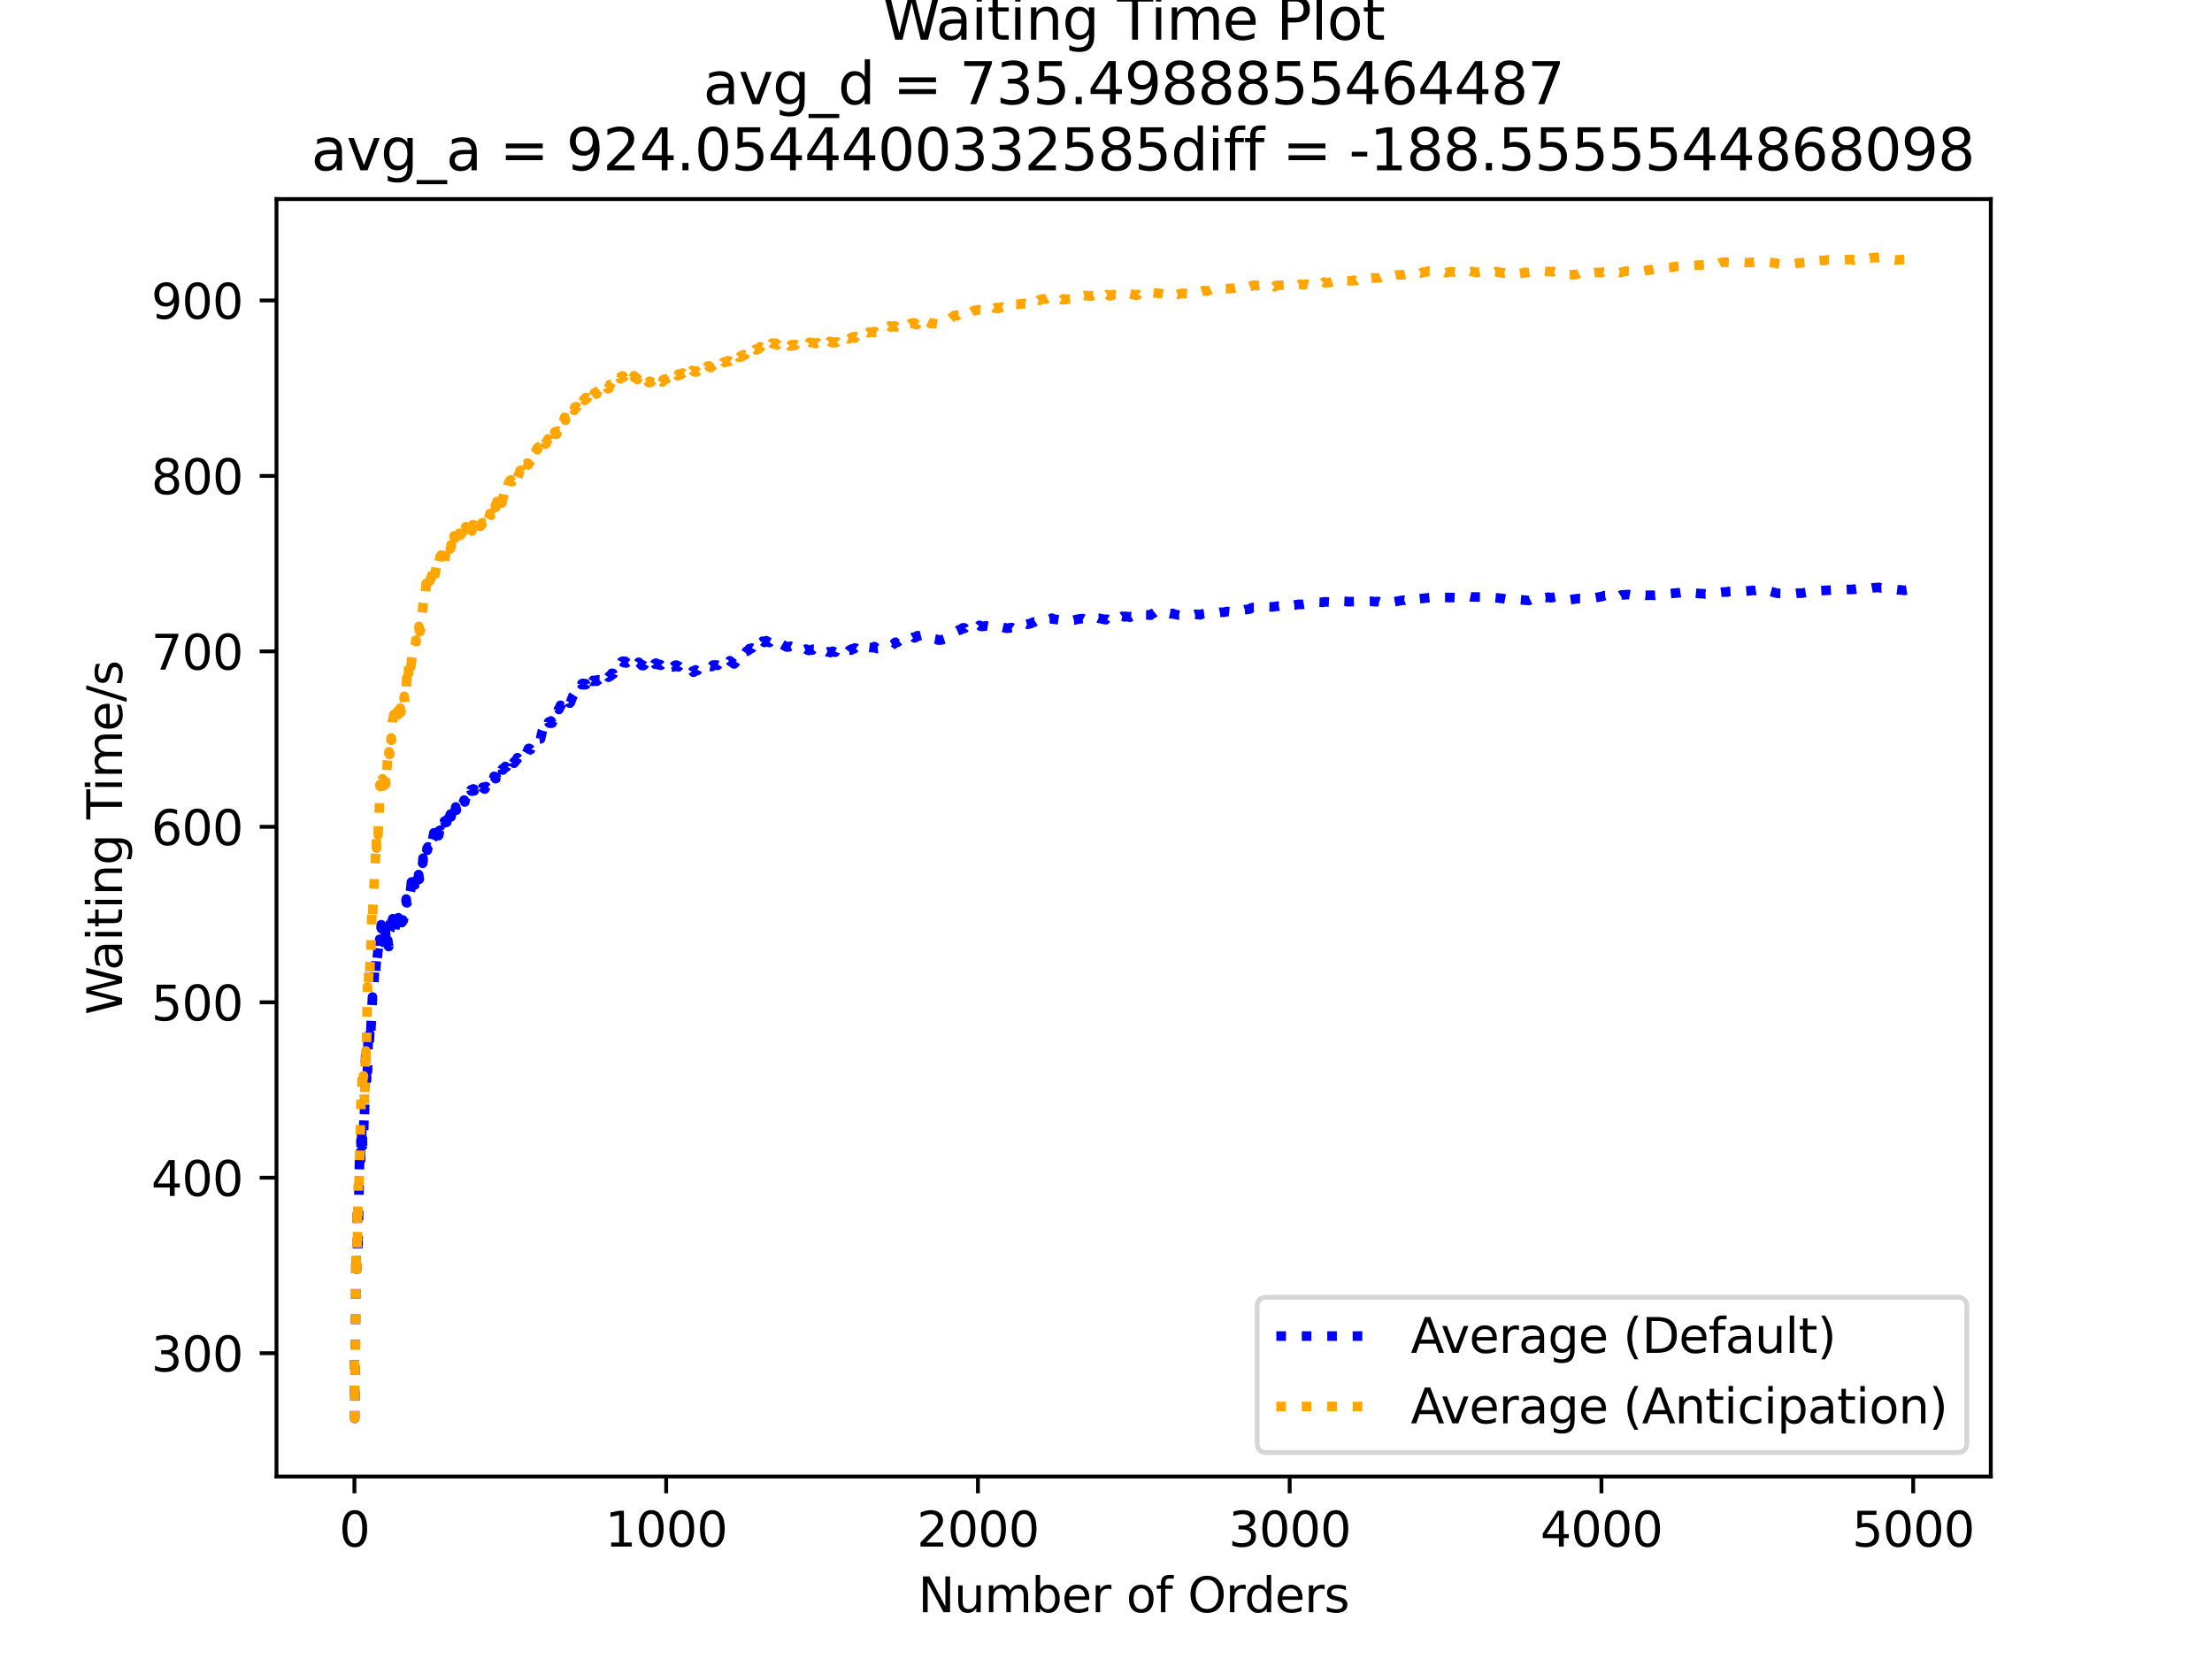 <?xml version="1.0" encoding="utf-8" standalone="no"?>
<!DOCTYPE svg PUBLIC "-//W3C//DTD SVG 1.1//EN"
  "http://www.w3.org/Graphics/SVG/1.1/DTD/svg11.dtd">
<svg xmlns:xlink="http://www.w3.org/1999/xlink" width="460.8pt" height="345.6pt" viewBox="0 0 460.8 345.6" xmlns="http://www.w3.org/2000/svg" version="1.1">
 <defs>
  <style type="text/css">*{stroke-linejoin: round; stroke-linecap: butt}</style>
 </defs>
 <g id="figure_1">
  <g id="patch_1">
   <path d="M 0 345.6 
L 460.8 345.6 
L 460.8 0 
L 0 0 
z
" style="fill: #ffffff"/>
  </g>
  <g id="axes_1">
   <g id="patch_2">
    <path d="M 57.6 307.584 
L 414.72 307.584 
L 414.72 41.472 
L 57.6 41.472 
z
" style="fill: #ffffff"/>
   </g>
   <g id="matplotlib.axis_1">
    <g id="xtick_1">
     <g id="line2d_1">
      <defs>
       <path id="m866c78bb36" d="M 0 0 
L 0 3.5 
" style="stroke: #000000; stroke-width: 0.8"/>
      </defs>
      <g>
       <use xlink:href="#m866c78bb36" x="73.833" y="307.584" style="stroke: #000000; stroke-width: 0.8"/>
      </g>
     </g>
     <g id="text_1">
      <!-- 0 -->
      <g transform="translate(70.651 322.182)scale(0.1 -0.1)">
       <defs>
        <path id="DejaVuSans-30" d="M 2034 4250 
Q 1547 4250 1301 3770 
Q 1056 3291 1056 2328 
Q 1056 1369 1301 889 
Q 1547 409 2034 409 
Q 2525 409 2770 889 
Q 3016 1369 3016 2328 
Q 3016 3291 2770 3770 
Q 2525 4250 2034 4250 
z
M 2034 4750 
Q 2819 4750 3233 4129 
Q 3647 3509 3647 2328 
Q 3647 1150 3233 529 
Q 2819 -91 2034 -91 
Q 1250 -91 836 529 
Q 422 1150 422 2328 
Q 422 3509 836 4129 
Q 1250 4750 2034 4750 
z
" transform="scale(0.016)"/>
       </defs>
       <use xlink:href="#DejaVuSans-30"/>
      </g>
     </g>
    </g>
    <g id="xtick_2">
     <g id="line2d_2">
      <g>
       <use xlink:href="#m866c78bb36" x="138.777" y="307.584" style="stroke: #000000; stroke-width: 0.8"/>
      </g>
     </g>
     <g id="text_2">
      <!-- 1000 -->
      <g transform="translate(126.052 322.182)scale(0.1 -0.1)">
       <defs>
        <path id="DejaVuSans-31" d="M 794 531 
L 1825 531 
L 1825 4091 
L 703 3866 
L 703 4441 
L 1819 4666 
L 2450 4666 
L 2450 531 
L 3481 531 
L 3481 0 
L 794 0 
L 794 531 
z
" transform="scale(0.016)"/>
       </defs>
       <use xlink:href="#DejaVuSans-31"/>
       <use xlink:href="#DejaVuSans-30" x="63.623"/>
       <use xlink:href="#DejaVuSans-30" x="127.246"/>
       <use xlink:href="#DejaVuSans-30" x="190.869"/>
      </g>
     </g>
    </g>
    <g id="xtick_3">
     <g id="line2d_3">
      <g>
       <use xlink:href="#m866c78bb36" x="203.721" y="307.584" style="stroke: #000000; stroke-width: 0.8"/>
      </g>
     </g>
     <g id="text_3">
      <!-- 2000 -->
      <g transform="translate(190.996 322.182)scale(0.1 -0.1)">
       <defs>
        <path id="DejaVuSans-32" d="M 1228 531 
L 3431 531 
L 3431 0 
L 469 0 
L 469 531 
Q 828 903 1448 1529 
Q 2069 2156 2228 2338 
Q 2531 2678 2651 2914 
Q 2772 3150 2772 3378 
Q 2772 3750 2511 3984 
Q 2250 4219 1831 4219 
Q 1534 4219 1204 4116 
Q 875 4013 500 3803 
L 500 4441 
Q 881 4594 1212 4672 
Q 1544 4750 1819 4750 
Q 2544 4750 2975 4387 
Q 3406 4025 3406 3419 
Q 3406 3131 3298 2873 
Q 3191 2616 2906 2266 
Q 2828 2175 2409 1742 
Q 1991 1309 1228 531 
z
" transform="scale(0.016)"/>
       </defs>
       <use xlink:href="#DejaVuSans-32"/>
       <use xlink:href="#DejaVuSans-30" x="63.623"/>
       <use xlink:href="#DejaVuSans-30" x="127.246"/>
       <use xlink:href="#DejaVuSans-30" x="190.869"/>
      </g>
     </g>
    </g>
    <g id="xtick_4">
     <g id="line2d_4">
      <g>
       <use xlink:href="#m866c78bb36" x="268.664" y="307.584" style="stroke: #000000; stroke-width: 0.8"/>
      </g>
     </g>
     <g id="text_4">
      <!-- 3000 -->
      <g transform="translate(255.939 322.182)scale(0.1 -0.1)">
       <defs>
        <path id="DejaVuSans-33" d="M 2597 2516 
Q 3050 2419 3304 2112 
Q 3559 1806 3559 1356 
Q 3559 666 3084 287 
Q 2609 -91 1734 -91 
Q 1441 -91 1130 -33 
Q 819 25 488 141 
L 488 750 
Q 750 597 1062 519 
Q 1375 441 1716 441 
Q 2309 441 2620 675 
Q 2931 909 2931 1356 
Q 2931 1769 2642 2001 
Q 2353 2234 1838 2234 
L 1294 2234 
L 1294 2753 
L 1863 2753 
Q 2328 2753 2575 2939 
Q 2822 3125 2822 3475 
Q 2822 3834 2567 4026 
Q 2313 4219 1838 4219 
Q 1578 4219 1281 4162 
Q 984 4106 628 3988 
L 628 4550 
Q 988 4650 1302 4700 
Q 1616 4750 1894 4750 
Q 2613 4750 3031 4423 
Q 3450 4097 3450 3541 
Q 3450 3153 3228 2886 
Q 3006 2619 2597 2516 
z
" transform="scale(0.016)"/>
       </defs>
       <use xlink:href="#DejaVuSans-33"/>
       <use xlink:href="#DejaVuSans-30" x="63.623"/>
       <use xlink:href="#DejaVuSans-30" x="127.246"/>
       <use xlink:href="#DejaVuSans-30" x="190.869"/>
      </g>
     </g>
    </g>
    <g id="xtick_5">
     <g id="line2d_5">
      <g>
       <use xlink:href="#m866c78bb36" x="333.608" y="307.584" style="stroke: #000000; stroke-width: 0.8"/>
      </g>
     </g>
     <g id="text_5">
      <!-- 4000 -->
      <g transform="translate(320.883 322.182)scale(0.1 -0.1)">
       <defs>
        <path id="DejaVuSans-34" d="M 2419 4116 
L 825 1625 
L 2419 1625 
L 2419 4116 
z
M 2253 4666 
L 3047 4666 
L 3047 1625 
L 3713 1625 
L 3713 1100 
L 3047 1100 
L 3047 0 
L 2419 0 
L 2419 1100 
L 313 1100 
L 313 1709 
L 2253 4666 
z
" transform="scale(0.016)"/>
       </defs>
       <use xlink:href="#DejaVuSans-34"/>
       <use xlink:href="#DejaVuSans-30" x="63.623"/>
       <use xlink:href="#DejaVuSans-30" x="127.246"/>
       <use xlink:href="#DejaVuSans-30" x="190.869"/>
      </g>
     </g>
    </g>
    <g id="xtick_6">
     <g id="line2d_6">
      <g>
       <use xlink:href="#m866c78bb36" x="398.552" y="307.584" style="stroke: #000000; stroke-width: 0.8"/>
      </g>
     </g>
     <g id="text_6">
      <!-- 5000 -->
      <g transform="translate(385.827 322.182)scale(0.1 -0.1)">
       <defs>
        <path id="DejaVuSans-35" d="M 691 4666 
L 3169 4666 
L 3169 4134 
L 1269 4134 
L 1269 2991 
Q 1406 3038 1543 3061 
Q 1681 3084 1819 3084 
Q 2600 3084 3056 2656 
Q 3513 2228 3513 1497 
Q 3513 744 3044 326 
Q 2575 -91 1722 -91 
Q 1428 -91 1123 -41 
Q 819 9 494 109 
L 494 744 
Q 775 591 1075 516 
Q 1375 441 1709 441 
Q 2250 441 2565 725 
Q 2881 1009 2881 1497 
Q 2881 1984 2565 2268 
Q 2250 2553 1709 2553 
Q 1456 2553 1204 2497 
Q 953 2441 691 2322 
L 691 4666 
z
" transform="scale(0.016)"/>
       </defs>
       <use xlink:href="#DejaVuSans-35"/>
       <use xlink:href="#DejaVuSans-30" x="63.623"/>
       <use xlink:href="#DejaVuSans-30" x="127.246"/>
       <use xlink:href="#DejaVuSans-30" x="190.869"/>
      </g>
     </g>
    </g>
    <g id="text_7">
     <!-- Number of Orders -->
     <g transform="translate(191.262 335.861)scale(0.1 -0.1)">
      <defs>
       <path id="DejaVuSans-4e" d="M 628 4666 
L 1478 4666 
L 3547 763 
L 3547 4666 
L 4159 4666 
L 4159 0 
L 3309 0 
L 1241 3903 
L 1241 0 
L 628 0 
L 628 4666 
z
" transform="scale(0.016)"/>
       <path id="DejaVuSans-75" d="M 544 1381 
L 544 3500 
L 1119 3500 
L 1119 1403 
Q 1119 906 1312 657 
Q 1506 409 1894 409 
Q 2359 409 2629 706 
Q 2900 1003 2900 1516 
L 2900 3500 
L 3475 3500 
L 3475 0 
L 2900 0 
L 2900 538 
Q 2691 219 2414 64 
Q 2138 -91 1772 -91 
Q 1169 -91 856 284 
Q 544 659 544 1381 
z
M 1991 3584 
L 1991 3584 
z
" transform="scale(0.016)"/>
       <path id="DejaVuSans-6d" d="M 3328 2828 
Q 3544 3216 3844 3400 
Q 4144 3584 4550 3584 
Q 5097 3584 5394 3201 
Q 5691 2819 5691 2113 
L 5691 0 
L 5113 0 
L 5113 2094 
Q 5113 2597 4934 2840 
Q 4756 3084 4391 3084 
Q 3944 3084 3684 2787 
Q 3425 2491 3425 1978 
L 3425 0 
L 2847 0 
L 2847 2094 
Q 2847 2600 2669 2842 
Q 2491 3084 2119 3084 
Q 1678 3084 1418 2786 
Q 1159 2488 1159 1978 
L 1159 0 
L 581 0 
L 581 3500 
L 1159 3500 
L 1159 2956 
Q 1356 3278 1631 3431 
Q 1906 3584 2284 3584 
Q 2666 3584 2933 3390 
Q 3200 3197 3328 2828 
z
" transform="scale(0.016)"/>
       <path id="DejaVuSans-62" d="M 3116 1747 
Q 3116 2381 2855 2742 
Q 2594 3103 2138 3103 
Q 1681 3103 1420 2742 
Q 1159 2381 1159 1747 
Q 1159 1113 1420 752 
Q 1681 391 2138 391 
Q 2594 391 2855 752 
Q 3116 1113 3116 1747 
z
M 1159 2969 
Q 1341 3281 1617 3432 
Q 1894 3584 2278 3584 
Q 2916 3584 3314 3078 
Q 3713 2572 3713 1747 
Q 3713 922 3314 415 
Q 2916 -91 2278 -91 
Q 1894 -91 1617 61 
Q 1341 213 1159 525 
L 1159 0 
L 581 0 
L 581 4863 
L 1159 4863 
L 1159 2969 
z
" transform="scale(0.016)"/>
       <path id="DejaVuSans-65" d="M 3597 1894 
L 3597 1613 
L 953 1613 
Q 991 1019 1311 708 
Q 1631 397 2203 397 
Q 2534 397 2845 478 
Q 3156 559 3463 722 
L 3463 178 
Q 3153 47 2828 -22 
Q 2503 -91 2169 -91 
Q 1331 -91 842 396 
Q 353 884 353 1716 
Q 353 2575 817 3079 
Q 1281 3584 2069 3584 
Q 2775 3584 3186 3129 
Q 3597 2675 3597 1894 
z
M 3022 2063 
Q 3016 2534 2758 2815 
Q 2500 3097 2075 3097 
Q 1594 3097 1305 2825 
Q 1016 2553 972 2059 
L 3022 2063 
z
" transform="scale(0.016)"/>
       <path id="DejaVuSans-72" d="M 2631 2963 
Q 2534 3019 2420 3045 
Q 2306 3072 2169 3072 
Q 1681 3072 1420 2755 
Q 1159 2438 1159 1844 
L 1159 0 
L 581 0 
L 581 3500 
L 1159 3500 
L 1159 2956 
Q 1341 3275 1631 3429 
Q 1922 3584 2338 3584 
Q 2397 3584 2469 3576 
Q 2541 3569 2628 3553 
L 2631 2963 
z
" transform="scale(0.016)"/>
       <path id="DejaVuSans-20" transform="scale(0.016)"/>
       <path id="DejaVuSans-6f" d="M 1959 3097 
Q 1497 3097 1228 2736 
Q 959 2375 959 1747 
Q 959 1119 1226 758 
Q 1494 397 1959 397 
Q 2419 397 2687 759 
Q 2956 1122 2956 1747 
Q 2956 2369 2687 2733 
Q 2419 3097 1959 3097 
z
M 1959 3584 
Q 2709 3584 3137 3096 
Q 3566 2609 3566 1747 
Q 3566 888 3137 398 
Q 2709 -91 1959 -91 
Q 1206 -91 779 398 
Q 353 888 353 1747 
Q 353 2609 779 3096 
Q 1206 3584 1959 3584 
z
" transform="scale(0.016)"/>
       <path id="DejaVuSans-66" d="M 2375 4863 
L 2375 4384 
L 1825 4384 
Q 1516 4384 1395 4259 
Q 1275 4134 1275 3809 
L 1275 3500 
L 2222 3500 
L 2222 3053 
L 1275 3053 
L 1275 0 
L 697 0 
L 697 3053 
L 147 3053 
L 147 3500 
L 697 3500 
L 697 3744 
Q 697 4328 969 4595 
Q 1241 4863 1831 4863 
L 2375 4863 
z
" transform="scale(0.016)"/>
       <path id="DejaVuSans-4f" d="M 2522 4238 
Q 1834 4238 1429 3725 
Q 1025 3213 1025 2328 
Q 1025 1447 1429 934 
Q 1834 422 2522 422 
Q 3209 422 3611 934 
Q 4013 1447 4013 2328 
Q 4013 3213 3611 3725 
Q 3209 4238 2522 4238 
z
M 2522 4750 
Q 3503 4750 4090 4092 
Q 4678 3434 4678 2328 
Q 4678 1225 4090 567 
Q 3503 -91 2522 -91 
Q 1538 -91 948 565 
Q 359 1222 359 2328 
Q 359 3434 948 4092 
Q 1538 4750 2522 4750 
z
" transform="scale(0.016)"/>
       <path id="DejaVuSans-64" d="M 2906 2969 
L 2906 4863 
L 3481 4863 
L 3481 0 
L 2906 0 
L 2906 525 
Q 2725 213 2448 61 
Q 2172 -91 1784 -91 
Q 1150 -91 751 415 
Q 353 922 353 1747 
Q 353 2572 751 3078 
Q 1150 3584 1784 3584 
Q 2172 3584 2448 3432 
Q 2725 3281 2906 2969 
z
M 947 1747 
Q 947 1113 1208 752 
Q 1469 391 1925 391 
Q 2381 391 2643 752 
Q 2906 1113 2906 1747 
Q 2906 2381 2643 2742 
Q 2381 3103 1925 3103 
Q 1469 3103 1208 2742 
Q 947 2381 947 1747 
z
" transform="scale(0.016)"/>
       <path id="DejaVuSans-73" d="M 2834 3397 
L 2834 2853 
Q 2591 2978 2328 3040 
Q 2066 3103 1784 3103 
Q 1356 3103 1142 2972 
Q 928 2841 928 2578 
Q 928 2378 1081 2264 
Q 1234 2150 1697 2047 
L 1894 2003 
Q 2506 1872 2764 1633 
Q 3022 1394 3022 966 
Q 3022 478 2636 193 
Q 2250 -91 1575 -91 
Q 1294 -91 989 -36 
Q 684 19 347 128 
L 347 722 
Q 666 556 975 473 
Q 1284 391 1588 391 
Q 1994 391 2212 530 
Q 2431 669 2431 922 
Q 2431 1156 2273 1281 
Q 2116 1406 1581 1522 
L 1381 1569 
Q 847 1681 609 1914 
Q 372 2147 372 2553 
Q 372 3047 722 3315 
Q 1072 3584 1716 3584 
Q 2034 3584 2315 3537 
Q 2597 3491 2834 3397 
z
" transform="scale(0.016)"/>
      </defs>
      <use xlink:href="#DejaVuSans-4e"/>
      <use xlink:href="#DejaVuSans-75" x="74.805"/>
      <use xlink:href="#DejaVuSans-6d" x="138.184"/>
      <use xlink:href="#DejaVuSans-62" x="235.596"/>
      <use xlink:href="#DejaVuSans-65" x="299.072"/>
      <use xlink:href="#DejaVuSans-72" x="360.596"/>
      <use xlink:href="#DejaVuSans-20" x="401.709"/>
      <use xlink:href="#DejaVuSans-6f" x="433.496"/>
      <use xlink:href="#DejaVuSans-66" x="494.678"/>
      <use xlink:href="#DejaVuSans-20" x="529.883"/>
      <use xlink:href="#DejaVuSans-4f" x="561.67"/>
      <use xlink:href="#DejaVuSans-72" x="640.381"/>
      <use xlink:href="#DejaVuSans-64" x="679.744"/>
      <use xlink:href="#DejaVuSans-65" x="743.221"/>
      <use xlink:href="#DejaVuSans-72" x="804.744"/>
      <use xlink:href="#DejaVuSans-73" x="845.857"/>
     </g>
    </g>
   </g>
   <g id="matplotlib.axis_2">
    <g id="ytick_1">
     <g id="line2d_7">
      <defs>
       <path id="me8f718d821" d="M 0 0 
L -3.5 0 
" style="stroke: #000000; stroke-width: 0.8"/>
      </defs>
      <g>
       <use xlink:href="#me8f718d821" x="57.6" y="281.888" style="stroke: #000000; stroke-width: 0.8"/>
      </g>
     </g>
     <g id="text_8">
      <!-- 300 -->
      <g transform="translate(31.512 285.687)scale(0.1 -0.1)">
       <use xlink:href="#DejaVuSans-33"/>
       <use xlink:href="#DejaVuSans-30" x="63.623"/>
       <use xlink:href="#DejaVuSans-30" x="127.246"/>
      </g>
     </g>
    </g>
    <g id="ytick_2">
     <g id="line2d_8">
      <g>
       <use xlink:href="#me8f718d821" x="57.6" y="245.339" style="stroke: #000000; stroke-width: 0.8"/>
      </g>
     </g>
     <g id="text_9">
      <!-- 400 -->
      <g transform="translate(31.512 249.138)scale(0.1 -0.1)">
       <use xlink:href="#DejaVuSans-34"/>
       <use xlink:href="#DejaVuSans-30" x="63.623"/>
       <use xlink:href="#DejaVuSans-30" x="127.246"/>
      </g>
     </g>
    </g>
    <g id="ytick_3">
     <g id="line2d_9">
      <g>
       <use xlink:href="#me8f718d821" x="57.6" y="208.79" style="stroke: #000000; stroke-width: 0.8"/>
      </g>
     </g>
     <g id="text_10">
      <!-- 500 -->
      <g transform="translate(31.512 212.589)scale(0.1 -0.1)">
       <use xlink:href="#DejaVuSans-35"/>
       <use xlink:href="#DejaVuSans-30" x="63.623"/>
       <use xlink:href="#DejaVuSans-30" x="127.246"/>
      </g>
     </g>
    </g>
    <g id="ytick_4">
     <g id="line2d_10">
      <g>
       <use xlink:href="#me8f718d821" x="57.6" y="172.241" style="stroke: #000000; stroke-width: 0.8"/>
      </g>
     </g>
     <g id="text_11">
      <!-- 600 -->
      <g transform="translate(31.512 176.04)scale(0.1 -0.1)">
       <defs>
        <path id="DejaVuSans-36" d="M 2113 2584 
Q 1688 2584 1439 2293 
Q 1191 2003 1191 1497 
Q 1191 994 1439 701 
Q 1688 409 2113 409 
Q 2538 409 2786 701 
Q 3034 994 3034 1497 
Q 3034 2003 2786 2293 
Q 2538 2584 2113 2584 
z
M 3366 4563 
L 3366 3988 
Q 3128 4100 2886 4159 
Q 2644 4219 2406 4219 
Q 1781 4219 1451 3797 
Q 1122 3375 1075 2522 
Q 1259 2794 1537 2939 
Q 1816 3084 2150 3084 
Q 2853 3084 3261 2657 
Q 3669 2231 3669 1497 
Q 3669 778 3244 343 
Q 2819 -91 2113 -91 
Q 1303 -91 875 529 
Q 447 1150 447 2328 
Q 447 3434 972 4092 
Q 1497 4750 2381 4750 
Q 2619 4750 2861 4703 
Q 3103 4656 3366 4563 
z
" transform="scale(0.016)"/>
       </defs>
       <use xlink:href="#DejaVuSans-36"/>
       <use xlink:href="#DejaVuSans-30" x="63.623"/>
       <use xlink:href="#DejaVuSans-30" x="127.246"/>
      </g>
     </g>
    </g>
    <g id="ytick_5">
     <g id="line2d_11">
      <g>
       <use xlink:href="#me8f718d821" x="57.6" y="135.692" style="stroke: #000000; stroke-width: 0.8"/>
      </g>
     </g>
     <g id="text_12">
      <!-- 700 -->
      <g transform="translate(31.512 139.491)scale(0.1 -0.1)">
       <defs>
        <path id="DejaVuSans-37" d="M 525 4666 
L 3525 4666 
L 3525 4397 
L 1831 0 
L 1172 0 
L 2766 4134 
L 525 4134 
L 525 4666 
z
" transform="scale(0.016)"/>
       </defs>
       <use xlink:href="#DejaVuSans-37"/>
       <use xlink:href="#DejaVuSans-30" x="63.623"/>
       <use xlink:href="#DejaVuSans-30" x="127.246"/>
      </g>
     </g>
    </g>
    <g id="ytick_6">
     <g id="line2d_12">
      <g>
       <use xlink:href="#me8f718d821" x="57.6" y="99.143" style="stroke: #000000; stroke-width: 0.8"/>
      </g>
     </g>
     <g id="text_13">
      <!-- 800 -->
      <g transform="translate(31.512 102.942)scale(0.1 -0.1)">
       <defs>
        <path id="DejaVuSans-38" d="M 2034 2216 
Q 1584 2216 1326 1975 
Q 1069 1734 1069 1313 
Q 1069 891 1326 650 
Q 1584 409 2034 409 
Q 2484 409 2743 651 
Q 3003 894 3003 1313 
Q 3003 1734 2745 1975 
Q 2488 2216 2034 2216 
z
M 1403 2484 
Q 997 2584 770 2862 
Q 544 3141 544 3541 
Q 544 4100 942 4425 
Q 1341 4750 2034 4750 
Q 2731 4750 3128 4425 
Q 3525 4100 3525 3541 
Q 3525 3141 3298 2862 
Q 3072 2584 2669 2484 
Q 3125 2378 3379 2068 
Q 3634 1759 3634 1313 
Q 3634 634 3220 271 
Q 2806 -91 2034 -91 
Q 1263 -91 848 271 
Q 434 634 434 1313 
Q 434 1759 690 2068 
Q 947 2378 1403 2484 
z
M 1172 3481 
Q 1172 3119 1398 2916 
Q 1625 2713 2034 2713 
Q 2441 2713 2670 2916 
Q 2900 3119 2900 3481 
Q 2900 3844 2670 4047 
Q 2441 4250 2034 4250 
Q 1625 4250 1398 4047 
Q 1172 3844 1172 3481 
z
" transform="scale(0.016)"/>
       </defs>
       <use xlink:href="#DejaVuSans-38"/>
       <use xlink:href="#DejaVuSans-30" x="63.623"/>
       <use xlink:href="#DejaVuSans-30" x="127.246"/>
      </g>
     </g>
    </g>
    <g id="ytick_7">
     <g id="line2d_13">
      <g>
       <use xlink:href="#me8f718d821" x="57.6" y="62.594" style="stroke: #000000; stroke-width: 0.8"/>
      </g>
     </g>
     <g id="text_14">
      <!-- 900 -->
      <g transform="translate(31.512 66.393)scale(0.1 -0.1)">
       <defs>
        <path id="DejaVuSans-39" d="M 703 97 
L 703 672 
Q 941 559 1184 500 
Q 1428 441 1663 441 
Q 2288 441 2617 861 
Q 2947 1281 2994 2138 
Q 2813 1869 2534 1725 
Q 2256 1581 1919 1581 
Q 1219 1581 811 2004 
Q 403 2428 403 3163 
Q 403 3881 828 4315 
Q 1253 4750 1959 4750 
Q 2769 4750 3195 4129 
Q 3622 3509 3622 2328 
Q 3622 1225 3098 567 
Q 2575 -91 1691 -91 
Q 1453 -91 1209 -44 
Q 966 3 703 97 
z
M 1959 2075 
Q 2384 2075 2632 2365 
Q 2881 2656 2881 3163 
Q 2881 3666 2632 3958 
Q 2384 4250 1959 4250 
Q 1534 4250 1286 3958 
Q 1038 3666 1038 3163 
Q 1038 2656 1286 2365 
Q 1534 2075 1959 2075 
z
" transform="scale(0.016)"/>
       </defs>
       <use xlink:href="#DejaVuSans-39"/>
       <use xlink:href="#DejaVuSans-30" x="63.623"/>
       <use xlink:href="#DejaVuSans-30" x="127.246"/>
      </g>
     </g>
    </g>
    <g id="text_15">
     <!-- Waiting Time/s -->
     <g transform="translate(25.433 211.41)rotate(-90)scale(0.1 -0.1)">
      <defs>
       <path id="DejaVuSans-57" d="M 213 4666 
L 850 4666 
L 1831 722 
L 2809 4666 
L 3519 4666 
L 4500 722 
L 5478 4666 
L 6119 4666 
L 4947 0 
L 4153 0 
L 3169 4050 
L 2175 0 
L 1381 0 
L 213 4666 
z
" transform="scale(0.016)"/>
       <path id="DejaVuSans-61" d="M 2194 1759 
Q 1497 1759 1228 1600 
Q 959 1441 959 1056 
Q 959 750 1161 570 
Q 1363 391 1709 391 
Q 2188 391 2477 730 
Q 2766 1069 2766 1631 
L 2766 1759 
L 2194 1759 
z
M 3341 1997 
L 3341 0 
L 2766 0 
L 2766 531 
Q 2569 213 2275 61 
Q 1981 -91 1556 -91 
Q 1019 -91 701 211 
Q 384 513 384 1019 
Q 384 1609 779 1909 
Q 1175 2209 1959 2209 
L 2766 2209 
L 2766 2266 
Q 2766 2663 2505 2880 
Q 2244 3097 1772 3097 
Q 1472 3097 1187 3025 
Q 903 2953 641 2809 
L 641 3341 
Q 956 3463 1253 3523 
Q 1550 3584 1831 3584 
Q 2591 3584 2966 3190 
Q 3341 2797 3341 1997 
z
" transform="scale(0.016)"/>
       <path id="DejaVuSans-69" d="M 603 3500 
L 1178 3500 
L 1178 0 
L 603 0 
L 603 3500 
z
M 603 4863 
L 1178 4863 
L 1178 4134 
L 603 4134 
L 603 4863 
z
" transform="scale(0.016)"/>
       <path id="DejaVuSans-74" d="M 1172 4494 
L 1172 3500 
L 2356 3500 
L 2356 3053 
L 1172 3053 
L 1172 1153 
Q 1172 725 1289 603 
Q 1406 481 1766 481 
L 2356 481 
L 2356 0 
L 1766 0 
Q 1100 0 847 248 
Q 594 497 594 1153 
L 594 3053 
L 172 3053 
L 172 3500 
L 594 3500 
L 594 4494 
L 1172 4494 
z
" transform="scale(0.016)"/>
       <path id="DejaVuSans-6e" d="M 3513 2113 
L 3513 0 
L 2938 0 
L 2938 2094 
Q 2938 2591 2744 2837 
Q 2550 3084 2163 3084 
Q 1697 3084 1428 2787 
Q 1159 2491 1159 1978 
L 1159 0 
L 581 0 
L 581 3500 
L 1159 3500 
L 1159 2956 
Q 1366 3272 1645 3428 
Q 1925 3584 2291 3584 
Q 2894 3584 3203 3211 
Q 3513 2838 3513 2113 
z
" transform="scale(0.016)"/>
       <path id="DejaVuSans-67" d="M 2906 1791 
Q 2906 2416 2648 2759 
Q 2391 3103 1925 3103 
Q 1463 3103 1205 2759 
Q 947 2416 947 1791 
Q 947 1169 1205 825 
Q 1463 481 1925 481 
Q 2391 481 2648 825 
Q 2906 1169 2906 1791 
z
M 3481 434 
Q 3481 -459 3084 -895 
Q 2688 -1331 1869 -1331 
Q 1566 -1331 1297 -1286 
Q 1028 -1241 775 -1147 
L 775 -588 
Q 1028 -725 1275 -790 
Q 1522 -856 1778 -856 
Q 2344 -856 2625 -561 
Q 2906 -266 2906 331 
L 2906 616 
Q 2728 306 2450 153 
Q 2172 0 1784 0 
Q 1141 0 747 490 
Q 353 981 353 1791 
Q 353 2603 747 3093 
Q 1141 3584 1784 3584 
Q 2172 3584 2450 3431 
Q 2728 3278 2906 2969 
L 2906 3500 
L 3481 3500 
L 3481 434 
z
" transform="scale(0.016)"/>
       <path id="DejaVuSans-54" d="M -19 4666 
L 3928 4666 
L 3928 4134 
L 2272 4134 
L 2272 0 
L 1638 0 
L 1638 4134 
L -19 4134 
L -19 4666 
z
" transform="scale(0.016)"/>
       <path id="DejaVuSans-2f" d="M 1625 4666 
L 2156 4666 
L 531 -594 
L 0 -594 
L 1625 4666 
z
" transform="scale(0.016)"/>
      </defs>
      <use xlink:href="#DejaVuSans-57"/>
      <use xlink:href="#DejaVuSans-61" x="92.502"/>
      <use xlink:href="#DejaVuSans-69" x="153.781"/>
      <use xlink:href="#DejaVuSans-74" x="181.564"/>
      <use xlink:href="#DejaVuSans-69" x="220.773"/>
      <use xlink:href="#DejaVuSans-6e" x="248.557"/>
      <use xlink:href="#DejaVuSans-67" x="311.936"/>
      <use xlink:href="#DejaVuSans-20" x="375.412"/>
      <use xlink:href="#DejaVuSans-54" x="407.199"/>
      <use xlink:href="#DejaVuSans-69" x="465.158"/>
      <use xlink:href="#DejaVuSans-6d" x="492.941"/>
      <use xlink:href="#DejaVuSans-65" x="590.354"/>
      <use xlink:href="#DejaVuSans-2f" x="651.877"/>
      <use xlink:href="#DejaVuSans-73" x="685.568"/>
     </g>
    </g>
   </g>
   <g id="line2d_14">
    <path d="M 73.833 283.348 
L 73.898 295.488 
L 74.093 272.455 
L 74.157 260.797 
L 74.222 263.321 
L 74.287 261.627 
L 74.352 264.398 
L 74.417 251.045 
L 74.482 255.789 
L 74.547 261.431 
L 74.742 250.309 
L 74.937 240.005 
L 75.002 240.859 
L 75.067 239.988 
L 75.132 241.672 
L 75.197 237.528 
L 75.261 239.776 
L 75.391 234.384 
L 75.456 236.026 
L 75.521 238.737 
L 75.586 238.405 
L 75.716 237.112 
L 75.846 232.067 
L 75.911 233.066 
L 76.106 222.555 
L 76.171 219.969 
L 76.366 225.009 
L 76.495 221.747 
L 76.56 223.198 
L 76.69 216.795 
L 76.755 217.782 
L 76.82 218.713 
L 77.015 215.382 
L 77.145 216.791 
L 77.599 207.695 
L 77.664 207.931 
L 77.729 207.729 
L 78.054 201.751 
L 78.119 202.044 
L 78.184 203.225 
L 78.249 202.461 
L 78.444 198.997 
L 78.509 200.294 
L 78.898 196.488 
L 78.963 196.633 
L 79.028 197.875 
L 79.093 195.664 
L 79.158 195.676 
L 79.223 196.563 
L 79.288 196.398 
L 79.418 192.639 
L 79.483 193.482 
L 79.548 192.746 
L 79.743 194.844 
L 79.937 196.327 
L 80.197 192.799 
L 80.457 196.786 
L 80.652 195.446 
L 80.717 196.41 
L 80.782 195.898 
L 80.977 197.188 
L 81.171 193.878 
L 81.236 193.736 
L 81.366 191.994 
L 81.496 189.923 
L 81.756 191.895 
L 81.821 191.386 
L 82.081 194.549 
L 82.146 193.964 
L 82.21 193.802 
L 82.47 191.892 
L 82.665 193.246 
L 82.73 192.518 
L 82.795 193.083 
L 82.99 191.182 
L 83.12 192.267 
L 83.185 191.761 
L 83.25 192.05 
L 83.315 191.851 
L 83.444 191.168 
L 83.509 191.293 
L 83.574 192.408 
L 83.639 191.885 
L 83.704 192.204 
L 83.899 191.645 
L 83.964 191.846 
L 84.029 191.655 
L 84.224 190.351 
L 84.354 189.954 
L 84.613 187.289 
L 84.678 188.058 
L 84.743 187.91 
L 84.808 188.08 
L 84.938 187.512 
L 85.133 186.223 
L 85.263 186.485 
L 85.393 185.676 
L 85.458 185.921 
L 85.523 185.582 
L 85.717 183.735 
L 85.782 183.943 
L 85.977 184.976 
L 86.042 185.168 
L 86.107 185.949 
L 86.172 185.467 
L 86.302 184.488 
L 86.367 183.616 
L 86.432 184.327 
L 86.497 184.005 
L 86.692 182.944 
L 86.757 182.216 
L 86.822 182.462 
L 86.886 182.5 
L 87.016 182.359 
L 87.146 182.947 
L 87.211 182.192 
L 87.341 183.177 
L 87.861 179.635 
L 87.926 179.647 
L 87.99 179.542 
L 88.055 179.843 
L 88.12 178.787 
L 88.185 179.183 
L 88.25 178.628 
L 88.315 178.987 
L 88.38 179.179 
L 88.64 178.266 
L 88.835 177.307 
L 88.9 177.521 
L 88.965 176.702 
L 89.03 177.125 
L 89.159 176.415 
L 89.224 176.473 
L 89.289 176.352 
L 89.484 175.086 
L 89.549 175.177 
L 89.614 175.107 
L 89.744 174.288 
L 89.939 174.825 
L 90.069 174.969 
L 90.134 174.838 
L 90.393 173.495 
L 90.458 173.683 
L 90.523 173.97 
L 90.588 173.858 
L 90.653 173.897 
L 90.783 174.521 
L 90.848 174.101 
L 90.913 174.506 
L 91.043 173.614 
L 91.173 173.869 
L 91.238 174.09 
L 91.303 173.8 
L 91.368 174.07 
L 91.433 173.804 
L 91.497 173.045 
L 91.562 173.183 
L 91.692 172.94 
L 91.822 173.171 
L 91.952 172.435 
L 92.017 172.346 
L 92.212 172.864 
L 92.407 172.942 
L 92.602 171.052 
L 92.666 171.118 
L 92.731 171.384 
L 92.861 171.016 
L 93.056 171.292 
L 93.121 170.724 
L 93.186 171.19 
L 93.381 169.638 
L 93.446 169.823 
L 93.511 169.895 
L 93.576 170.555 
L 93.641 170.194 
L 93.835 169.611 
L 93.965 170.168 
L 94.095 169.235 
L 94.16 169.562 
L 94.225 169.528 
L 94.29 169.446 
L 94.355 169.649 
L 94.485 168.435 
L 94.55 168.467 
L 94.68 167.72 
L 94.745 167.955 
L 94.875 168.537 
L 94.939 168.103 
L 95.069 168.778 
L 95.134 168.408 
L 95.199 168.431 
L 95.264 168.33 
L 95.329 168.452 
L 95.394 168.36 
L 95.654 167.863 
L 95.784 167.853 
L 95.914 167.322 
L 96.044 167.59 
L 96.108 167.516 
L 96.303 167.821 
L 96.368 167.132 
L 96.433 167.37 
L 96.693 166.665 
L 96.823 167.07 
L 97.148 165.551 
L 97.277 165.489 
L 97.342 165.292 
L 97.537 165.843 
L 97.602 165.655 
L 97.667 165.812 
L 98.122 164.539 
L 98.187 164.788 
L 98.382 164.807 
L 98.446 164.722 
L 98.576 164.345 
L 98.641 164.361 
L 98.771 164.737 
L 98.836 164.432 
L 98.901 164.481 
L 99.031 164.444 
L 99.161 164.634 
L 99.291 164.164 
L 99.356 164.209 
L 99.551 164.047 
L 99.745 164.603 
L 99.81 164.431 
L 99.875 164.602 
L 99.94 164.429 
L 100.2 164.86 
L 100.59 163.994 
L 100.72 164.229 
L 100.784 164.057 
L 100.849 164.139 
L 100.979 164.38 
L 101.239 163.858 
L 101.434 164.142 
L 101.499 164.042 
L 101.564 164.149 
L 101.888 163.556 
L 101.953 163.596 
L 102.148 163.147 
L 102.213 163.199 
L 102.343 162.706 
L 102.408 162.929 
L 102.473 162.793 
L 102.733 162.23 
L 102.798 162.232 
L 102.928 161.732 
L 103.122 162.063 
L 103.187 161.958 
L 103.252 162.208 
L 103.317 162.077 
L 103.382 161.841 
L 103.447 162.104 
L 103.512 162.071 
L 103.577 162.016 
L 103.707 161.506 
L 103.837 161.817 
L 103.902 161.749 
L 104.226 160.733 
L 104.291 161.015 
L 104.356 160.929 
L 104.551 160.182 
L 104.616 160.322 
L 104.681 160.154 
L 104.746 160.42 
L 104.811 160.353 
L 105.266 159.675 
L 105.331 159.872 
L 105.395 159.807 
L 105.46 159.822 
L 105.59 159.549 
L 105.655 159.735 
L 105.72 159.587 
L 106.045 159.642 
L 106.11 159.849 
L 106.175 159.69 
L 106.24 159.445 
L 106.305 159.494 
L 106.37 159.661 
L 106.5 159.447 
L 106.629 159.734 
L 106.694 159.678 
L 107.019 158.794 
L 107.084 158.996 
L 107.279 158.521 
L 107.409 158.599 
L 107.798 157.853 
L 107.928 158.036 
L 108.123 157.789 
L 108.188 157.758 
L 108.253 157.954 
L 108.318 157.875 
L 108.383 157.962 
L 108.578 157.444 
L 108.643 157.523 
L 108.708 157.519 
L 108.837 157.118 
L 108.902 157.125 
L 109.032 156.785 
L 109.097 156.851 
L 109.162 156.777 
L 109.292 157.04 
L 109.487 157.007 
L 109.617 156.976 
L 109.877 156.473 
L 110.071 155.965 
L 110.136 156.031 
L 110.201 155.901 
L 110.331 156.131 
L 110.396 155.988 
L 110.526 156.164 
L 110.786 155.49 
L 110.851 155.535 
L 111.046 155.324 
L 111.175 155.462 
L 111.435 155.139 
L 111.5 155.167 
L 111.63 155.079 
L 111.695 155.136 
L 111.89 154.49 
L 112.085 154.329 
L 112.28 153.973 
L 112.604 153.934 
L 112.799 152.984 
L 112.994 152.199 
L 113.124 151.875 
L 113.254 151.975 
L 113.319 152.12 
L 113.384 152.079 
L 113.643 151.22 
L 113.708 151.408 
L 113.773 151.273 
L 113.838 151.212 
L 113.903 151.43 
L 114.163 150.778 
L 114.228 150.75 
L 114.293 150.412 
L 114.358 150.58 
L 114.553 150.674 
L 114.682 150.513 
L 114.747 150.189 
L 114.812 150.238 
L 115.007 150.634 
L 115.462 149.294 
L 115.527 149.39 
L 115.592 149.324 
L 115.722 149.216 
L 115.851 148.666 
L 116.046 148.965 
L 116.111 148.879 
L 116.371 147.671 
L 116.436 147.801 
L 116.761 146.924 
L 116.826 147.03 
L 117.15 146.165 
L 117.215 146.372 
L 117.28 146.293 
L 117.54 146.404 
L 117.605 146.309 
L 117.995 146.894 
L 118.06 146.701 
L 118.124 146.808 
L 118.514 146.265 
L 118.579 146.132 
L 118.709 146.484 
L 118.839 146.326 
L 119.034 145.773 
L 119.423 144.857 
L 120.138 143.723 
L 120.333 143.877 
L 120.527 143.685 
L 120.592 143.214 
L 120.657 143.299 
L 121.047 142.453 
L 121.177 142.642 
L 121.242 142.41 
L 121.307 142.586 
L 121.437 142.357 
L 121.502 142.531 
L 121.566 142.647 
L 121.631 142.588 
L 121.826 142.632 
L 121.956 142.416 
L 122.021 142.635 
L 122.086 142.433 
L 122.216 142.766 
L 122.281 142.682 
L 122.346 142.844 
L 122.411 142.717 
L 122.671 142.582 
L 122.93 141.672 
L 122.995 141.912 
L 123.06 141.883 
L 123.125 141.935 
L 123.19 142.145 
L 123.255 141.984 
L 123.32 141.837 
L 123.45 141.952 
L 123.58 141.724 
L 123.775 141.812 
L 123.904 141.79 
L 123.969 141.713 
L 124.034 141.866 
L 124.099 141.744 
L 124.294 141.92 
L 124.554 141.608 
L 124.684 141.649 
L 124.814 141.535 
L 124.944 141.709 
L 125.073 141.616 
L 125.398 142.062 
L 125.528 141.736 
L 125.658 141.742 
L 125.723 141.905 
L 125.788 141.793 
L 126.178 141.233 
L 126.372 141.132 
L 126.502 141.273 
L 126.697 140.969 
L 126.762 141.086 
L 126.957 140.788 
L 127.022 140.854 
L 127.087 140.755 
L 127.152 140.852 
L 127.217 140.844 
L 127.476 140.254 
L 127.541 140.327 
L 127.606 140.375 
L 127.671 140.284 
L 127.736 140.445 
L 128.256 139.198 
L 128.515 139.168 
L 128.905 138.44 
L 128.97 138.541 
L 129.035 138.466 
L 129.165 138.466 
L 129.49 137.845 
L 129.555 137.878 
L 129.749 137.738 
L 130.009 138.055 
L 130.204 137.745 
L 130.464 138.115 
L 130.529 138.032 
L 130.659 138.073 
L 130.853 138.186 
L 130.918 138.119 
L 131.048 137.665 
L 131.243 137.949 
L 131.373 137.819 
L 131.438 137.877 
L 131.568 138.058 
L 131.763 137.927 
L 132.087 138.249 
L 132.152 138.269 
L 132.282 138.066 
L 132.542 138.274 
L 132.997 138.084 
L 133.062 137.966 
L 133.127 138.011 
L 133.711 138.635 
L 133.776 138.478 
L 133.841 138.571 
L 133.971 138.592 
L 134.036 138.67 
L 134.231 138.487 
L 134.295 138.355 
L 134.36 138.439 
L 134.49 138.488 
L 134.685 138.609 
L 134.75 138.482 
L 134.815 138.623 
L 135.075 138.216 
L 135.205 138.295 
L 135.4 138.529 
L 135.529 138.57 
L 135.594 138.672 
L 135.659 138.569 
L 135.724 138.474 
L 135.854 138.111 
L 136.049 138.26 
L 136.114 138.17 
L 136.179 138.261 
L 136.309 138.409 
L 136.374 138.29 
L 136.439 138.282 
L 136.504 138.385 
L 136.633 138.131 
L 137.088 138.471 
L 137.218 138.369 
L 137.413 138.545 
L 137.543 138.433 
L 137.673 138.58 
L 137.738 138.488 
L 137.997 138.564 
L 138.062 138.672 
L 138.127 138.621 
L 138.257 138.409 
L 138.452 138.578 
L 138.712 138.631 
L 138.907 138.424 
L 138.971 138.517 
L 139.101 138.577 
L 139.426 138.356 
L 139.816 138.44 
L 140.14 138.878 
L 140.27 138.936 
L 140.595 138.587 
L 140.725 138.79 
L 140.92 138.552 
L 141.115 138.734 
L 141.309 138.918 
L 141.374 138.771 
L 141.439 138.845 
L 141.764 138.897 
L 141.894 139.103 
L 142.089 138.982 
L 142.413 139.415 
L 142.673 139.479 
L 142.738 139.654 
L 142.803 139.541 
L 142.933 139.733 
L 143.063 139.542 
L 144.232 139.934 
L 144.297 139.816 
L 144.362 139.925 
L 144.492 140.039 
L 144.622 139.734 
L 144.687 139.822 
L 144.881 139.541 
L 144.946 139.613 
L 145.141 139.701 
L 145.271 139.696 
L 145.401 139.453 
L 145.466 139.497 
L 145.531 139.55 
L 145.726 139.384 
L 145.985 139.259 
L 146.18 139.307 
L 146.245 139.35 
L 146.375 139.176 
L 146.505 139.123 
L 146.7 139.067 
L 146.96 139.063 
L 147.154 139.271 
L 147.414 139.256 
L 147.609 138.942 
L 147.739 138.908 
L 147.869 138.747 
L 147.934 138.812 
L 148.129 138.853 
L 148.323 138.841 
L 148.518 138.546 
L 148.648 138.671 
L 148.778 138.539 
L 149.038 138.565 
L 149.168 138.529 
L 149.362 138.552 
L 149.492 138.605 
L 149.687 138.3 
L 149.947 137.983 
L 150.077 138.091 
L 150.142 138.035 
L 150.337 138.233 
L 150.402 138.128 
L 150.467 138.185 
L 150.596 138.088 
L 150.791 137.809 
L 150.856 137.956 
L 150.921 137.897 
L 150.986 137.806 
L 151.051 137.897 
L 151.181 137.888 
L 151.376 137.727 
L 151.441 137.831 
L 151.571 137.934 
L 151.765 137.744 
L 151.96 137.736 
L 152.025 137.639 
L 152.09 137.728 
L 152.934 138.317 
L 153.194 138.076 
L 153.389 137.763 
L 153.519 137.802 
L 153.714 137.61 
L 153.909 137.157 
L 154.038 137.214 
L 154.233 137.086 
L 154.298 136.886 
L 154.363 136.927 
L 154.558 136.961 
L 154.623 136.876 
L 154.688 136.951 
L 154.883 136.811 
L 155.207 136.011 
L 155.272 136.039 
L 155.532 135.642 
L 155.662 135.645 
L 155.987 135.327 
L 156.052 135.379 
L 156.117 135.122 
L 156.182 135.194 
L 156.571 135.006 
L 156.636 135.042 
L 156.766 134.788 
L 156.831 134.765 
L 157.091 134.21 
L 157.351 134.127 
L 157.61 134.381 
L 157.87 134.351 
L 158.195 134.204 
L 158.26 134.048 
L 158.325 134.114 
L 158.52 134.114 
L 158.714 133.763 
L 158.779 133.798 
L 158.909 133.568 
L 159.104 133.707 
L 159.234 133.828 
L 159.299 133.609 
L 159.364 133.647 
L 159.429 133.71 
L 159.494 133.635 
L 159.624 133.477 
L 160.273 133.848 
L 160.338 133.75 
L 160.403 133.842 
L 160.533 133.832 
L 160.663 133.892 
L 160.858 133.62 
L 161.377 134.025 
L 161.637 133.886 
L 161.767 133.968 
L 162.027 133.738 
L 162.481 133.994 
L 163.845 134.774 
L 163.975 134.718 
L 164.105 134.77 
L 164.3 134.769 
L 164.624 134.614 
L 164.754 134.679 
L 165.079 134.896 
L 165.209 134.879 
L 165.404 134.934 
L 165.663 135.023 
L 165.858 134.926 
L 166.832 135.405 
L 167.222 135.184 
L 167.612 135.355 
L 167.936 135.213 
L 168.196 135.398 
L 168.521 135.51 
L 168.976 135.383 
L 169.17 135.443 
L 169.365 135.239 
L 170.339 135.284 
L 170.534 135.32 
L 171.054 135.701 
L 171.314 135.696 
L 171.443 135.609 
L 171.508 135.659 
L 171.703 135.467 
L 171.768 135.587 
L 171.833 135.478 
L 172.288 135.745 
L 172.418 135.822 
L 172.547 135.773 
L 172.872 135.885 
L 172.937 135.938 
L 173.067 135.807 
L 173.392 135.808 
L 173.457 135.662 
L 173.522 135.707 
L 173.651 135.713 
L 173.846 135.824 
L 173.976 135.871 
L 174.041 135.679 
L 174.106 135.716 
L 174.301 135.582 
L 174.496 135.673 
L 174.82 135.762 
L 174.95 135.918 
L 175.34 135.664 
L 175.535 135.74 
L 175.665 135.908 
L 175.86 135.848 
L 175.989 135.853 
L 176.119 135.744 
L 176.379 135.872 
L 176.509 135.758 
L 176.704 135.744 
L 176.964 135.417 
L 177.288 135.435 
L 177.418 135.189 
L 177.613 135.23 
L 177.873 135.102 
L 177.938 135.14 
L 178.068 134.981 
L 178.198 135.074 
L 178.327 135.046 
L 178.587 135.24 
L 178.847 135.327 
L 179.172 134.985 
L 179.496 135.015 
L 179.626 134.917 
L 179.886 135.075 
L 180.341 134.86 
L 180.471 134.721 
L 180.73 134.835 
L 180.925 134.959 
L 181.055 134.83 
L 181.899 134.937 
L 182.159 134.693 
L 182.484 135.015 
L 182.744 135.104 
L 183.003 135.076 
L 183.133 135.01 
L 183.393 134.798 
L 183.718 134.915 
L 183.978 134.714 
L 184.367 134.572 
L 184.497 134.437 
L 184.692 134.457 
L 185.212 134.345 
L 185.406 134.256 
L 185.666 134.385 
L 185.796 134.403 
L 186.056 134.279 
L 186.186 134.16 
L 186.316 133.949 
L 186.381 134.025 
L 186.445 133.943 
L 186.51 133.794 
L 186.575 133.843 
L 186.64 133.937 
L 186.835 133.785 
L 187.03 133.76 
L 187.16 133.628 
L 187.355 133.44 
L 187.485 133.503 
L 187.679 133.317 
L 187.744 133.404 
L 187.809 133.352 
L 187.874 133.234 
L 187.939 133.3 
L 188.199 133.253 
L 188.329 133.289 
L 188.718 133.086 
L 188.783 133.087 
L 188.978 132.896 
L 189.433 132.933 
L 189.628 132.927 
L 190.017 132.867 
L 190.212 132.761 
L 190.472 132.804 
L 190.537 132.894 
L 190.667 132.798 
L 190.862 132.723 
L 191.056 132.445 
L 191.251 132.511 
L 192.161 132.288 
L 192.29 132.155 
L 192.355 132.236 
L 192.745 132.421 
L 193.005 132.645 
L 193.135 132.598 
L 193.459 132.759 
L 193.589 132.771 
L 193.784 132.947 
L 194.434 133.049 
L 194.563 133.062 
L 195.018 133.148 
L 195.408 133.337 
L 195.603 133.293 
L 195.797 133.353 
L 196.057 133.268 
L 196.187 133.301 
L 196.901 133.063 
L 197.096 132.964 
L 197.486 132.816 
L 197.681 132.715 
L 198.33 132.446 
L 198.785 132.053 
L 198.915 131.98 
L 199.174 131.736 
L 199.369 131.471 
L 199.629 131.36 
L 199.824 131.171 
L 200.019 131.144 
L 200.149 131.194 
L 200.538 130.796 
L 200.863 130.792 
L 200.928 130.91 
L 200.993 130.82 
L 201.123 130.717 
L 201.188 130.803 
L 201.253 130.75 
L 201.642 130.655 
L 201.707 130.708 
L 201.902 130.504 
L 202.097 130.557 
L 202.227 130.492 
L 202.422 130.325 
L 202.681 130.268 
L 202.941 130.26 
L 203.136 130.324 
L 203.266 130.379 
L 203.785 130.447 
L 203.85 130.504 
L 204.045 130.265 
L 204.305 130.48 
L 204.565 130.507 
L 204.76 130.444 
L 204.89 130.469 
L 205.344 130.378 
L 205.994 130.475 
L 206.188 130.462 
L 206.448 130.359 
L 206.773 130.573 
L 206.903 130.626 
L 207.033 130.612 
L 207.163 130.657 
L 207.422 130.595 
L 207.747 130.588 
L 207.877 130.537 
L 208.137 130.637 
L 208.721 130.652 
L 209.046 130.728 
L 209.306 130.768 
L 209.501 130.85 
L 209.63 130.865 
L 209.89 130.869 
L 210.734 130.727 
L 210.929 130.858 
L 211.124 130.663 
L 211.514 130.647 
L 211.709 130.512 
L 211.903 130.539 
L 212.228 130.471 
L 212.423 130.412 
L 213.072 130.308 
L 213.137 130.342 
L 213.332 130.141 
L 213.982 129.992 
L 214.112 130.051 
L 214.501 129.911 
L 214.566 129.957 
L 214.696 129.841 
L 214.761 129.869 
L 214.956 129.725 
L 215.086 129.745 
L 215.281 129.595 
L 215.41 129.605 
L 215.67 129.433 
L 215.8 129.428 
L 215.93 129.435 
L 216.19 129.469 
L 216.45 129.517 
L 216.579 129.388 
L 216.774 129.499 
L 217.034 129.462 
L 217.294 129.464 
L 217.359 129.338 
L 217.424 129.4 
L 217.554 129.388 
L 217.943 129.123 
L 218.073 129.086 
L 218.203 129.009 
L 218.398 129.04 
L 218.723 128.991 
L 218.917 128.913 
L 219.112 128.766 
L 219.372 128.95 
L 221.19 129.216 
L 221.385 129.154 
L 221.775 129.159 
L 222.165 129.174 
L 222.489 129.287 
L 223.074 129.2 
L 223.269 129.305 
L 223.723 129.165 
L 223.853 129.157 
L 224.632 128.961 
L 224.892 128.929 
L 225.542 128.873 
L 225.801 129.024 
L 225.996 128.993 
L 226.97 128.732 
L 227.295 128.715 
L 227.685 128.703 
L 227.88 128.711 
L 228.074 128.6 
L 228.269 128.715 
L 228.724 128.749 
L 228.854 128.808 
L 228.984 128.805 
L 230.348 129.101 
L 230.412 128.992 
L 230.477 129.051 
L 230.672 129.018 
L 230.867 129.119 
L 231.062 128.963 
L 231.711 128.879 
L 232.036 128.979 
L 233.01 128.579 
L 233.595 128.528 
L 233.79 128.393 
L 234.309 128.511 
L 234.439 128.39 
L 234.634 128.444 
L 234.764 128.43 
L 235.348 128.578 
L 235.608 128.42 
L 235.803 128.43 
L 235.998 128.243 
L 236.582 128.402 
L 236.777 128.243 
L 237.037 128.328 
L 237.297 128.319 
L 238.271 128.116 
L 238.466 128.092 
L 239.375 128.104 
L 239.505 128.15 
L 239.634 128.121 
L 239.699 128.152 
L 239.894 127.911 
L 240.414 127.691 
L 240.609 127.533 
L 240.868 127.517 
L 241.128 127.66 
L 241.323 127.671 
L 241.453 127.679 
L 241.583 127.63 
L 242.232 127.473 
L 242.492 127.566 
L 242.687 127.572 
L 243.986 127.864 
L 244.31 127.781 
L 244.57 127.924 
L 245.609 128.148 
L 247.038 128.115 
L 247.233 128.121 
L 247.623 128.166 
L 247.817 128.185 
L 248.142 128.184 
L 249.051 127.953 
L 249.311 127.999 
L 249.506 127.965 
L 249.961 128.09 
L 250.09 128.064 
L 250.35 127.915 
L 252.039 127.697 
L 252.299 127.677 
L 252.688 127.725 
L 252.818 127.701 
L 253.013 127.732 
L 253.338 127.722 
L 254.182 127.546 
L 254.961 127.552 
L 255.546 127.385 
L 256.13 127.444 
L 256.26 127.441 
L 256.39 127.455 
L 256.78 127.358 
L 257.039 127.315 
L 257.234 127.286 
L 257.559 127.32 
L 257.754 127.253 
L 258.338 127.109 
L 258.598 127.11 
L 258.988 127.073 
L 259.118 127.07 
L 259.312 127.007 
L 259.442 126.998 
L 259.637 126.972 
L 259.767 126.957 
L 259.962 126.948 
L 260.417 126.841 
L 260.611 126.636 
L 260.806 126.597 
L 261.001 126.547 
L 261.975 126.55 
L 262.235 126.602 
L 262.495 126.499 
L 262.69 126.525 
L 262.819 126.531 
L 263.079 126.507 
L 263.209 126.433 
L 263.404 126.463 
L 263.599 126.489 
L 263.924 126.448 
L 264.053 126.448 
L 264.313 126.414 
L 265.093 126.431 
L 265.287 126.386 
L 266.197 126.268 
L 266.391 126.276 
L 266.651 126.224 
L 266.781 126.208 
L 266.976 126.153 
L 267.106 126.128 
L 267.301 126.019 
L 267.495 126.012 
L 267.69 126.081 
L 267.885 125.998 
L 268.08 126.025 
L 268.34 125.957 
L 268.47 125.983 
L 268.664 125.967 
L 268.859 125.993 
L 269.054 125.999 
L 269.314 126.029 
L 269.509 126.056 
L 269.639 126.053 
L 269.833 126.011 
L 270.028 125.995 
L 270.223 125.93 
L 270.548 125.901 
L 271.067 125.897 
L 271.197 125.93 
L 272.171 125.769 
L 274.574 125.532 
L 274.769 125.441 
L 275.613 125.474 
L 275.938 125.353 
L 276.653 125.412 
L 276.847 125.425 
L 277.237 125.395 
L 277.497 125.327 
L 277.692 125.23 
L 278.016 125.313 
L 278.536 125.236 
L 278.861 125.232 
L 279.25 125.116 
L 279.575 125.216 
L 279.835 125.258 
L 280.484 125.284 
L 280.744 125.353 
L 282.692 125.292 
L 283.666 125.296 
L 283.861 125.306 
L 284.056 125.324 
L 285.42 125.284 
L 285.615 125.259 
L 286.459 125.34 
L 286.589 125.361 
L 286.979 125.285 
L 287.303 125.403 
L 287.628 125.462 
L 287.823 125.47 
L 288.407 125.355 
L 289.057 125.531 
L 289.252 125.481 
L 289.446 125.452 
L 290.421 125.366 
L 292.304 125.017 
L 292.499 125.051 
L 292.694 124.968 
L 294.252 124.931 
L 294.447 124.831 
L 294.642 124.84 
L 299.383 124.339 
L 299.773 124.483 
L 300.357 124.474 
L 302.955 124.477 
L 303.15 124.484 
L 303.344 124.44 
L 303.539 124.446 
L 304.384 124.41 
L 304.513 124.334 
L 304.773 124.346 
L 306.202 124.289 
L 306.527 124.353 
L 308.41 124.374 
L 308.605 124.401 
L 308.865 124.452 
L 309.124 124.512 
L 309.579 124.408 
L 310.034 124.495 
L 310.423 124.5 
L 310.748 124.445 
L 311.008 124.476 
L 311.398 124.507 
L 312.047 124.57 
L 312.502 124.628 
L 312.826 124.657 
L 313.086 124.692 
L 314.06 124.865 
L 314.255 124.904 
L 314.58 124.937 
L 316.593 124.963 
L 316.723 124.942 
L 318.476 125.096 
L 319.061 124.821 
L 319.256 124.804 
L 319.451 124.771 
L 320.555 124.587 
L 321.204 124.687 
L 321.659 124.568 
L 321.789 124.485 
L 321.983 124.499 
L 322.568 124.402 
L 323.087 124.531 
L 323.997 124.361 
L 324.646 124.551 
L 324.906 124.629 
L 326.01 124.785 
L 326.789 124.871 
L 327.049 124.93 
L 328.802 124.69 
L 328.932 124.689 
L 329.192 124.692 
L 330.361 124.797 
L 330.751 124.772 
L 330.946 124.711 
L 331.14 124.705 
L 333.284 124.338 
L 333.543 124.297 
L 333.738 124.25 
L 334.323 124.065 
L 334.647 124.055 
L 334.907 124.12 
L 335.167 123.975 
L 335.492 124.017 
L 335.751 123.869 
L 335.946 123.885 
L 336.92 124.004 
L 337.245 123.967 
L 337.57 124.064 
L 337.765 123.939 
L 338.089 123.916 
L 338.349 123.924 
L 338.544 123.888 
L 338.739 123.878 
L 339.193 123.855 
L 339.453 123.886 
L 339.973 123.986 
L 340.492 124.003 
L 340.752 123.954 
L 340.947 123.988 
L 341.661 123.986 
L 341.986 123.917 
L 342.83 124.027 
L 343.285 124.005 
L 344.194 123.989 
L 344.519 124.031 
L 344.779 124.001 
L 345.298 123.981 
L 345.493 123.969 
L 346.142 123.862 
L 346.402 123.847 
L 346.922 123.797 
L 347.311 123.71 
L 348.87 123.558 
L 349.649 123.49 
L 350.039 123.45 
L 350.234 123.416 
L 350.494 123.479 
L 350.883 123.342 
L 351.143 123.387 
L 351.793 123.579 
L 351.922 123.558 
L 352.182 123.553 
L 352.702 123.545 
L 353.091 123.572 
L 353.871 123.638 
L 354.131 123.659 
L 354.91 123.68 
L 355.235 123.738 
L 355.624 123.715 
L 355.949 123.729 
L 356.274 123.636 
L 356.469 123.617 
L 356.728 123.627 
L 356.923 123.617 
L 357.703 123.375 
L 358.352 123.407 
L 359.066 123.32 
L 359.391 123.326 
L 359.586 123.31 
L 359.781 123.35 
L 360.105 123.207 
L 360.365 123.213 
L 360.56 123.201 
L 361.794 123.195 
L 362.703 123.199 
L 362.963 123.18 
L 363.223 123.159 
L 364.457 123.06 
L 364.911 123.005 
L 365.236 122.98 
L 365.561 123.011 
L 366.015 122.942 
L 366.275 122.96 
L 366.47 122.903 
L 367.054 123.073 
L 367.379 122.877 
L 367.639 122.909 
L 367.964 122.955 
L 368.483 123.094 
L 369.068 123.254 
L 369.717 123.462 
L 370.107 123.55 
L 370.496 123.612 
L 371.536 123.635 
L 371.86 123.639 
L 372.769 123.702 
L 373.094 123.757 
L 373.419 123.751 
L 373.744 123.728 
L 374.068 123.623 
L 374.328 123.587 
L 374.653 123.556 
L 375.172 123.575 
L 375.367 123.558 
L 377.316 123.259 
L 377.64 123.234 
L 378.095 123.203 
L 378.29 123.113 
L 378.485 123.087 
L 381.472 122.916 
L 381.927 122.963 
L 383.355 122.915 
L 383.615 122.851 
L 385.044 122.788 
L 385.628 122.806 
L 386.278 122.733 
L 386.473 122.751 
L 386.927 122.689 
L 387.836 122.713 
L 388.291 122.588 
L 388.551 122.63 
L 389.785 122.489 
L 389.915 122.508 
L 390.239 122.449 
L 391.408 122.368 
L 391.798 122.471 
L 392.318 122.453 
L 393.032 122.537 
L 393.357 122.631 
L 395.435 122.906 
L 395.695 122.861 
L 396.734 122.991 
L 398.487 122.717 
L 398.487 122.717 
" clip-path="url(#pd06f0c3859)" style="fill: none; stroke-dasharray: 2,3.3; stroke-dashoffset: 0; stroke: #0000ff; stroke-width: 2"/>
   </g>
   <g id="line2d_15">
    <path d="M 73.833 283.348 
L 73.898 295.488 
L 74.093 272.455 
L 74.157 260.797 
L 74.222 263.321 
L 74.287 261.627 
L 74.352 264.398 
L 74.417 251.045 
L 74.482 258.352 
L 74.612 246.964 
L 74.677 249.056 
L 74.742 249.039 
L 75.261 227.157 
L 75.326 227.473 
L 75.391 227.164 
L 75.456 223.288 
L 75.521 225.486 
L 75.716 224.103 
L 75.976 230.388 
L 76.106 219.819 
L 76.171 220.882 
L 76.236 218.929 
L 76.301 220.602 
L 76.56 205.565 
L 76.625 207.26 
L 76.885 201.707 
L 77.015 203.257 
L 77.145 199.699 
L 77.21 200.084 
L 77.47 190.431 
L 77.535 192.008 
L 78.184 179.429 
L 78.314 176.674 
L 78.379 174.68 
L 78.444 176.685 
L 78.509 175.322 
L 78.574 173.783 
L 78.639 173.987 
L 78.704 173.699 
L 78.768 173.903 
L 78.833 171.459 
L 78.898 171.708 
L 78.963 170.926 
L 79.158 163.447 
L 79.223 163.855 
L 79.353 163.47 
L 79.418 162.016 
L 79.483 162.421 
L 79.548 163.36 
L 79.678 162.229 
L 79.743 162.316 
L 79.808 163.766 
L 79.873 163.281 
L 80.067 161.095 
L 80.327 163.357 
L 80.457 159.973 
L 80.587 160.513 
L 80.717 158.341 
L 80.782 158.451 
L 80.847 157.58 
L 80.912 158.593 
L 80.977 158.048 
L 81.041 156.617 
L 81.106 156.834 
L 81.171 157.188 
L 81.236 156.328 
L 81.301 157.085 
L 81.496 153.72 
L 81.561 154.225 
L 81.756 150.368 
L 82.081 148.814 
L 82.275 150.091 
L 82.47 149.254 
L 82.535 149.794 
L 82.665 148.747 
L 82.73 148.625 
L 82.795 148.696 
L 82.86 148.138 
L 82.925 148.27 
L 82.99 148.858 
L 83.055 148.491 
L 83.185 146.537 
L 83.25 147.996 
L 83.315 147.879 
L 83.379 147.525 
L 83.509 148.354 
L 83.574 148.089 
L 83.639 146.978 
L 83.704 147.125 
L 83.769 146.854 
L 83.834 147.099 
L 83.964 146.494 
L 84.029 146.722 
L 84.159 145.895 
L 84.224 145.064 
L 84.289 146.256 
L 84.354 145.692 
L 84.613 144.725 
L 84.743 141.191 
L 84.808 142.051 
L 84.873 141.122 
L 84.938 141.712 
L 85.003 141.792 
L 85.198 138.389 
L 85.263 138.17 
L 85.328 138.343 
L 85.458 137.344 
L 85.588 138.863 
L 85.912 136.244 
L 85.977 136.226 
L 86.042 135.407 
L 86.107 135.434 
L 86.172 135.268 
L 86.237 135.415 
L 86.302 135.275 
L 86.367 135.397 
L 86.627 133.363 
L 86.692 133.667 
L 86.886 131.526 
L 87.081 130.996 
L 87.146 131.248 
L 87.211 131.432 
L 87.276 130.504 
L 87.341 131.137 
L 87.471 131.586 
L 87.601 131.265 
L 88.185 125.526 
L 88.25 125.897 
L 88.38 125.234 
L 88.51 123.795 
L 88.64 123.776 
L 88.77 121.561 
L 88.835 121.593 
L 88.9 121.529 
L 88.965 121.752 
L 89.095 121.484 
L 89.159 120.573 
L 89.224 121.056 
L 89.289 120.977 
L 89.354 120.243 
L 89.419 120.394 
L 89.549 121.064 
L 89.809 120.17 
L 89.874 120.195 
L 89.939 119.881 
L 90.004 120.175 
L 90.069 120.027 
L 90.134 118.785 
L 90.199 119.093 
L 90.458 120.576 
L 90.653 119.39 
L 90.913 117.916 
L 90.978 118.143 
L 91.043 118.228 
L 91.108 118.065 
L 91.238 118.675 
L 91.692 115.969 
L 91.757 116 
L 91.887 115.647 
L 92.277 117.227 
L 92.407 116.355 
L 92.472 116.878 
L 92.537 116.546 
L 92.602 116.939 
L 93.186 113.26 
L 93.251 113.376 
L 93.446 112.845 
L 93.576 113.163 
L 93.835 114.353 
L 93.9 114.211 
L 93.965 113.486 
L 94.03 113.57 
L 94.16 114.457 
L 94.355 112.62 
L 94.42 112.546 
L 94.485 112.847 
L 94.615 111.631 
L 94.68 111.699 
L 94.745 112.161 
L 94.939 110.742 
L 95.264 112.113 
L 95.329 111.977 
L 95.394 112.235 
L 95.459 112.207 
L 95.719 111.098 
L 95.914 111.495 
L 95.979 111.166 
L 96.044 111.366 
L 96.108 111.206 
L 96.238 112.187 
L 96.368 111.334 
L 96.498 111.042 
L 96.628 111.4 
L 97.018 109.748 
L 97.083 109.851 
L 97.342 110.887 
L 97.537 111.499 
L 97.667 111.642 
L 97.927 109.821 
L 97.992 110.035 
L 98.057 109.853 
L 98.317 110.629 
L 98.382 110.415 
L 98.511 109.319 
L 98.706 109.337 
L 98.771 109.397 
L 98.836 108.917 
L 98.901 109.206 
L 98.966 109.387 
L 99.031 109.045 
L 99.096 109.146 
L 99.226 109.029 
L 99.291 108.978 
L 99.421 108.531 
L 99.486 108.64 
L 99.745 109.412 
L 99.81 109.132 
L 99.875 109.304 
L 100.07 109.665 
L 100.265 109.141 
L 100.33 109.406 
L 100.395 109.26 
L 100.46 108.89 
L 100.525 108.985 
L 100.72 108.576 
L 100.784 108.651 
L 100.914 108.956 
L 100.979 108.779 
L 101.109 108.947 
L 101.239 108.916 
L 101.304 108.28 
L 101.369 108.446 
L 101.434 108.506 
L 101.499 108.196 
L 101.564 108.328 
L 101.629 108.42 
L 101.824 107.879 
L 102.018 107.279 
L 102.083 106.956 
L 102.148 107.254 
L 102.213 107.038 
L 102.343 107.277 
L 102.408 107.116 
L 102.473 107.148 
L 102.668 106.752 
L 102.798 107.055 
L 102.863 107.45 
L 103.187 105.295 
L 103.252 105.696 
L 103.512 104.458 
L 103.642 104.578 
L 103.902 103.63 
L 103.967 104.002 
L 104.097 103.466 
L 104.551 104.806 
L 104.811 103.541 
L 104.876 103.435 
L 105.071 102.344 
L 105.136 102.38 
L 105.201 102.43 
L 105.266 102.763 
L 105.331 102.52 
L 105.46 102.759 
L 105.915 100.74 
L 106.175 100.144 
L 106.305 100.163 
L 106.37 99.981 
L 106.435 100.064 
L 106.629 100.366 
L 106.824 99.841 
L 106.889 99.919 
L 107.019 99.584 
L 107.214 100.102 
L 107.409 99.669 
L 107.539 100.185 
L 107.604 100.091 
L 107.993 98.94 
L 108.058 98.892 
L 108.383 97.978 
L 108.448 98.216 
L 108.513 98.197 
L 108.643 98.145 
L 108.708 98.191 
L 108.773 97.959 
L 108.837 98.154 
L 109.097 97.045 
L 109.162 96.909 
L 109.227 97.033 
L 109.552 96.17 
L 109.682 96.567 
L 109.747 96.493 
L 109.877 96.82 
L 110.006 96.485 
L 110.071 96.85 
L 110.136 96.588 
L 110.396 96.26 
L 110.591 95.185 
L 110.656 95.278 
L 110.721 95.025 
L 110.786 95.198 
L 110.851 95.499 
L 111.046 94.994 
L 111.24 94.93 
L 111.825 93.479 
L 111.955 93.681 
L 112.085 93.152 
L 112.15 93.181 
L 112.409 92.796 
L 112.474 92.865 
L 112.604 92.615 
L 112.669 92.905 
L 112.734 92.532 
L 112.864 92.97 
L 112.929 92.898 
L 113.189 92.066 
L 113.384 92.3 
L 113.449 92.094 
L 113.513 92.383 
L 113.578 92.292 
L 113.643 92.313 
L 113.708 92.497 
L 113.773 92.426 
L 114.163 91.431 
L 114.293 91.79 
L 114.423 91.523 
L 114.488 91.606 
L 114.812 89.906 
L 114.877 89.86 
L 115.072 90.125 
L 115.202 90.26 
L 115.267 90.179 
L 115.332 90.475 
L 115.397 90.432 
L 115.462 90.442 
L 115.592 89.977 
L 115.657 89.992 
L 115.851 90.499 
L 115.916 90.475 
L 116.111 89.811 
L 116.306 89.952 
L 116.436 89.391 
L 116.501 89.533 
L 116.761 88.35 
L 116.955 88.1 
L 117.215 88.231 
L 117.28 88.279 
L 117.345 88.146 
L 117.54 87.277 
L 117.605 86.933 
L 117.67 87.153 
L 117.8 87.569 
L 117.93 87.12 
L 117.995 87.179 
L 118.124 86.837 
L 118.189 87.16 
L 118.254 87.133 
L 118.449 86.951 
L 118.644 86.753 
L 118.709 86.867 
L 118.774 86.775 
L 119.423 85.489 
L 119.488 85.464 
L 119.553 85.314 
L 119.618 85.482 
L 119.813 84.763 
L 119.943 85.079 
L 120.073 84.735 
L 120.138 84.892 
L 120.203 84.695 
L 120.333 84.91 
L 120.592 84.948 
L 120.722 84.7 
L 120.787 84.899 
L 120.982 84.385 
L 121.047 84.568 
L 121.177 83.947 
L 121.242 84.057 
L 121.372 84.158 
L 121.437 83.968 
L 121.631 83.186 
L 121.826 83.415 
L 122.021 82.815 
L 122.151 82.911 
L 122.281 83.029 
L 122.411 82.532 
L 122.476 82.637 
L 122.606 82.783 
L 122.735 82.345 
L 122.8 82.393 
L 122.995 83.066 
L 123.06 82.79 
L 123.125 82.889 
L 123.19 83.053 
L 123.255 82.796 
L 123.32 82.946 
L 123.84 81.852 
L 123.969 81.846 
L 124.099 81.848 
L 124.294 82.075 
L 124.489 81.461 
L 124.619 81.414 
L 124.749 81.551 
L 124.879 81.18 
L 124.944 81.174 
L 125.138 80.846 
L 125.463 81.504 
L 125.593 81.411 
L 126.178 81.339 
L 126.372 80.843 
L 126.437 80.895 
L 126.567 80.781 
L 126.632 80.983 
L 126.697 80.9 
L 126.762 80.785 
L 126.827 80.931 
L 126.892 80.845 
L 127.087 80.095 
L 127.152 80.108 
L 127.476 79.493 
L 127.541 79.716 
L 127.606 79.498 
L 127.671 79.577 
L 127.736 79.486 
L 127.801 79.631 
L 127.866 79.57 
L 127.996 79.484 
L 128.191 79.266 
L 128.256 79.283 
L 128.321 79.15 
L 128.386 79.272 
L 128.451 79.177 
L 128.645 79.115 
L 128.71 79.275 
L 128.905 78.66 
L 128.97 78.761 
L 129.1 78.653 
L 129.165 78.701 
L 129.23 78.919 
L 129.295 78.847 
L 129.555 78.314 
L 129.749 78.361 
L 129.814 78.363 
L 129.879 78.596 
L 129.944 78.427 
L 130.074 78.386 
L 130.204 78.166 
L 130.269 78.345 
L 130.334 78.244 
L 130.529 78.305 
L 130.789 78.938 
L 130.853 78.738 
L 130.918 78.787 
L 131.113 78.855 
L 131.568 78.166 
L 131.698 78.316 
L 131.828 78.301 
L 132.022 78.564 
L 132.087 78.268 
L 132.152 78.453 
L 132.477 78.821 
L 132.672 78.762 
L 132.802 79.065 
L 132.932 78.692 
L 132.997 78.678 
L 133.191 78.399 
L 133.321 78.269 
L 133.581 78.667 
L 133.711 78.546 
L 133.841 78.778 
L 133.906 78.7 
L 134.101 78.907 
L 134.166 78.828 
L 134.425 79.44 
L 134.685 79.483 
L 134.75 79.54 
L 134.88 79.311 
L 135.14 79.709 
L 135.335 79.405 
L 135.464 79.709 
L 135.529 79.452 
L 135.594 79.551 
L 135.659 79.554 
L 135.984 79.168 
L 136.114 79.318 
L 136.244 79.167 
L 136.439 79.355 
L 136.633 79.252 
L 136.828 79.488 
L 136.893 79.59 
L 136.958 79.32 
L 137.023 79.47 
L 137.153 79.286 
L 137.413 79.424 
L 137.608 79.145 
L 137.738 79.376 
L 137.802 79.354 
L 137.997 79.581 
L 138.127 79.123 
L 138.257 79.058 
L 138.322 79.119 
L 138.387 78.976 
L 138.517 79.146 
L 139.491 78.52 
L 139.686 78.922 
L 139.816 78.743 
L 139.881 78.954 
L 139.946 78.899 
L 140.14 78.693 
L 140.335 78.332 
L 140.4 78.519 
L 140.465 78.418 
L 140.53 78.365 
L 140.66 78.063 
L 140.79 78.266 
L 141.05 78.173 
L 141.115 78.151 
L 141.18 78.276 
L 141.374 77.908 
L 141.569 78.091 
L 141.634 77.916 
L 141.699 78.128 
L 141.764 77.979 
L 141.959 77.983 
L 142.219 77.704 
L 142.413 77.919 
L 142.608 77.849 
L 142.738 77.369 
L 142.803 77.506 
L 142.868 77.455 
L 142.998 77.236 
L 143.193 77.376 
L 143.323 77.555 
L 143.388 77.577 
L 143.453 77.719 
L 143.582 77.349 
L 143.842 77.465 
L 144.037 77.259 
L 144.102 77.351 
L 144.232 77.162 
L 144.362 77.305 
L 144.427 77.242 
L 144.687 77.469 
L 144.751 77.324 
L 144.816 77.445 
L 144.881 77.405 
L 144.946 77.503 
L 145.076 77.337 
L 145.141 77.454 
L 145.271 77.295 
L 145.336 77.299 
L 145.531 77.16 
L 145.726 77.465 
L 145.791 77.616 
L 145.856 77.473 
L 145.92 77.542 
L 145.985 77.524 
L 146.115 77.337 
L 146.18 77.387 
L 146.44 77.043 
L 146.57 77.083 
L 146.635 76.831 
L 146.7 76.903 
L 146.83 77.003 
L 146.895 76.968 
L 146.96 76.806 
L 147.024 76.917 
L 147.349 76.654 
L 147.479 76.225 
L 147.544 76.278 
L 147.674 76.265 
L 147.739 76.458 
L 147.804 76.433 
L 147.869 76.371 
L 147.934 76.451 
L 148.064 76.572 
L 148.778 75.984 
L 148.908 75.449 
L 148.973 75.597 
L 149.168 75.576 
L 149.557 75.856 
L 149.687 75.769 
L 149.752 75.833 
L 149.947 75.446 
L 150.077 75.422 
L 150.337 75.953 
L 150.661 75.479 
L 150.921 75.418 
L 150.986 75.537 
L 151.051 75.449 
L 151.116 75.304 
L 151.181 75.356 
L 151.376 75.361 
L 151.571 75.151 
L 151.765 75.335 
L 151.96 75.271 
L 152.025 75.216 
L 152.22 75.348 
L 152.35 75.47 
L 152.415 75.287 
L 152.545 75.508 
L 152.74 75.402 
L 152.805 75.438 
L 152.869 75.118 
L 152.934 75.273 
L 152.999 75.323 
L 153.259 74.936 
L 153.324 74.997 
L 153.519 75.009 
L 153.909 74.308 
L 153.973 74.438 
L 154.298 74.133 
L 154.493 74.36 
L 154.883 73.892 
L 155.013 73.897 
L 155.207 73.942 
L 155.337 73.622 
L 155.402 73.714 
L 155.532 73.741 
L 155.662 73.262 
L 155.727 73.325 
L 156.052 73.492 
L 156.182 73.387 
L 156.247 73.152 
L 156.311 73.248 
L 156.766 73.236 
L 156.831 73.07 
L 156.896 73.174 
L 156.961 73.152 
L 157.091 72.877 
L 157.156 73.006 
L 157.351 72.763 
L 157.545 72.892 
L 157.74 72.803 
L 157.805 72.813 
L 157.87 72.632 
L 157.935 72.689 
L 158.065 72.665 
L 158.325 72.242 
L 158.455 72.36 
L 158.714 71.993 
L 158.779 72.058 
L 158.844 71.874 
L 158.909 71.943 
L 159.039 71.857 
L 159.234 72.145 
L 159.494 71.975 
L 159.559 72.022 
L 159.689 71.837 
L 159.818 72.079 
L 159.883 71.783 
L 159.948 71.801 
L 160.143 71.656 
L 160.338 71.706 
L 160.598 71.603 
L 160.663 71.732 
L 160.728 71.654 
L 160.858 71.467 
L 161.052 71.679 
L 161.182 71.489 
L 161.442 71.624 
L 161.637 71.488 
L 161.897 71.884 
L 161.962 71.799 
L 162.156 71.932 
L 162.221 72.027 
L 162.286 71.935 
L 162.806 71.915 
L 162.871 71.833 
L 163.001 71.945 
L 163.131 71.647 
L 163.455 72.107 
L 163.65 71.956 
L 163.91 71.805 
L 163.975 71.898 
L 164.04 71.852 
L 164.235 71.724 
L 164.559 72.095 
L 164.624 72.104 
L 164.819 71.849 
L 164.884 71.919 
L 165.079 71.76 
L 165.339 72.007 
L 165.404 71.881 
L 165.534 71.873 
L 165.663 71.905 
L 165.728 71.768 
L 165.793 71.818 
L 165.988 71.914 
L 166.313 71.594 
L 166.378 71.675 
L 166.638 71.862 
L 166.832 71.97 
L 167.027 72.028 
L 167.157 72.024 
L 167.612 71.619 
L 167.677 71.726 
L 167.807 71.565 
L 168.066 71.604 
L 168.261 71.476 
L 168.456 71.397 
L 168.521 71.542 
L 168.651 71.289 
L 168.781 71.34 
L 168.911 71.344 
L 169.04 71.381 
L 169.365 71.39 
L 169.885 71.57 
L 170.209 71.41 
L 170.274 71.392 
L 170.469 71.667 
L 170.599 71.699 
L 170.729 71.814 
L 171.054 71.701 
L 171.249 71.493 
L 171.443 71.578 
L 171.508 71.555 
L 171.703 71.715 
L 171.768 71.584 
L 171.833 71.619 
L 171.963 71.681 
L 172.288 71.22 
L 172.353 71.333 
L 172.483 71.294 
L 172.677 71.345 
L 172.872 71.104 
L 173.067 71.248 
L 173.457 71.41 
L 173.587 71.248 
L 173.976 71.415 
L 174.171 71.231 
L 174.301 71.297 
L 174.366 71.244 
L 174.561 71.469 
L 174.691 71.213 
L 174.885 71.144 
L 175.015 71.04 
L 175.145 71.093 
L 175.275 71.026 
L 175.34 70.899 
L 175.405 70.954 
L 175.47 71.022 
L 175.535 70.939 
L 175.665 70.682 
L 175.73 70.712 
L 176.379 70.387 
L 176.444 70.465 
L 176.509 70.353 
L 176.574 70.437 
L 176.834 70.6 
L 177.548 70.204 
L 177.613 70.262 
L 177.678 70.176 
L 177.808 70.234 
L 178.068 70.452 
L 178.263 70.098 
L 178.392 70.169 
L 178.522 69.935 
L 178.587 69.989 
L 178.782 69.91 
L 178.912 69.956 
L 179.367 69.742 
L 179.496 69.861 
L 179.691 69.64 
L 179.951 69.7 
L 180.211 69.397 
L 180.406 69.594 
L 180.471 69.572 
L 180.665 69.28 
L 180.795 69.335 
L 180.925 69.24 
L 181.12 69.295 
L 181.25 69.17 
L 181.445 69.206 
L 181.575 69.231 
L 181.834 69.202 
L 182.159 69.05 
L 182.354 69.28 
L 182.549 69.277 
L 182.679 69.347 
L 182.874 69.208 
L 183.068 69.227 
L 183.458 68.82 
L 183.588 68.785 
L 183.718 68.888 
L 184.172 68.633 
L 184.432 68.484 
L 184.692 68.222 
L 184.952 68.061 
L 185.017 68.098 
L 185.276 67.895 
L 185.601 68.142 
L 185.731 67.923 
L 186.381 67.976 
L 186.445 67.877 
L 186.51 67.972 
L 186.64 68.116 
L 186.835 68.059 
L 186.965 67.992 
L 187.29 67.736 
L 187.485 67.723 
L 187.549 67.865 
L 187.614 67.678 
L 187.679 67.719 
L 187.874 67.751 
L 188.069 67.617 
L 188.394 67.761 
L 189.043 67.364 
L 189.368 67.596 
L 189.563 67.436 
L 189.823 67.408 
L 190.147 67.243 
L 190.342 67.35 
L 190.602 67.308 
L 190.862 67.638 
L 190.992 67.568 
L 191.056 67.587 
L 191.251 67.285 
L 191.641 67.467 
L 191.771 67.293 
L 191.836 67.368 
L 192.031 67.566 
L 192.225 67.3 
L 192.42 67.407 
L 192.55 67.146 
L 192.615 67.191 
L 192.68 67.134 
L 192.745 67.21 
L 192.81 67.213 
L 192.875 67.334 
L 193.005 67.063 
L 193.2 67.146 
L 193.265 66.989 
L 193.329 67.019 
L 193.459 67.085 
L 193.719 67.276 
L 193.979 67.446 
L 194.304 67.356 
L 195.213 67.5 
L 195.927 67.536 
L 196.057 67.317 
L 196.122 67.386 
L 196.512 67.197 
L 196.707 67.035 
L 196.966 66.904 
L 197.161 66.821 
L 197.356 66.697 
L 197.551 66.747 
L 198.525 65.909 
L 198.655 65.793 
L 198.785 65.707 
L 199.239 65.767 
L 199.369 65.782 
L 199.564 65.594 
L 200.538 65.568 
L 200.603 65.444 
L 200.668 65.497 
L 200.733 65.477 
L 200.863 65.214 
L 200.993 65.37 
L 201.512 65.193 
L 201.772 65.264 
L 201.902 65.085 
L 202.162 65.138 
L 202.227 65.001 
L 202.292 65.063 
L 203.006 64.636 
L 203.266 64.677 
L 203.461 64.604 
L 203.656 64.608 
L 203.785 64.534 
L 204.435 64.571 
L 204.695 64.496 
L 204.825 64.489 
L 204.954 64.465 
L 205.019 64.523 
L 205.214 64.327 
L 205.409 64.31 
L 205.669 64.088 
L 205.799 64.068 
L 205.864 64.033 
L 205.929 63.841 
L 205.994 63.867 
L 206.253 63.996 
L 206.448 63.94 
L 206.773 64.089 
L 206.903 63.991 
L 207.227 64.222 
L 207.552 64.066 
L 207.747 64.171 
L 208.007 64.27 
L 208.202 64.058 
L 208.396 64.108 
L 208.721 63.948 
L 209.241 64.124 
L 209.436 63.949 
L 210.28 63.787 
L 210.41 63.692 
L 210.67 63.795 
L 210.799 63.835 
L 210.994 63.94 
L 211.319 63.678 
L 211.449 63.632 
L 211.514 63.664 
L 211.644 63.435 
L 211.839 63.43 
L 212.358 63.307 
L 212.618 63.311 
L 212.748 63.279 
L 212.813 63.361 
L 212.878 63.295 
L 213.332 63.216 
L 213.527 63.284 
L 213.657 63.277 
L 213.917 63.442 
L 214.112 63.379 
L 214.371 63.3 
L 214.566 63.196 
L 214.891 63.248 
L 215.151 62.988 
L 215.216 62.971 
L 215.281 62.798 
L 215.345 62.877 
L 215.605 62.802 
L 215.67 62.7 
L 215.735 62.749 
L 216.06 62.786 
L 216.385 62.526 
L 216.514 62.569 
L 216.644 62.514 
L 216.839 62.327 
L 216.969 62.375 
L 217.229 62.325 
L 217.424 62.243 
L 217.748 62.32 
L 217.943 62.262 
L 218.268 62.063 
L 218.593 62.212 
L 218.658 62.105 
L 218.723 62.16 
L 218.917 62.224 
L 219.047 62.146 
L 219.112 62.233 
L 219.177 62.161 
L 219.502 62.31 
L 219.697 62.157 
L 220.021 62.192 
L 220.216 62.283 
L 220.736 62.399 
L 221.19 62.375 
L 221.32 62.458 
L 221.515 62.237 
L 221.58 62.311 
L 221.905 62.408 
L 222.165 62.381 
L 222.359 62.309 
L 222.489 62.313 
L 223.463 62.207 
L 223.658 62.075 
L 223.983 62.097 
L 224.178 62.067 
L 224.503 62.138 
L 224.632 62.145 
L 224.892 61.894 
L 224.957 61.934 
L 225.087 61.739 
L 225.217 61.799 
L 225.347 61.705 
L 225.477 61.693 
L 225.931 61.551 
L 226.061 61.586 
L 226.451 61.586 
L 226.646 61.647 
L 226.97 61.693 
L 227.23 61.594 
L 227.425 61.682 
L 228.074 61.419 
L 228.269 61.529 
L 228.594 61.299 
L 229.698 61.633 
L 229.958 61.649 
L 230.023 61.693 
L 230.348 61.388 
L 230.477 61.519 
L 230.672 61.362 
L 231.127 61.637 
L 231.517 61.473 
L 231.581 61.57 
L 231.711 61.4 
L 231.841 61.369 
L 232.75 61.416 
L 233.205 61.514 
L 233.4 61.492 
L 233.53 61.572 
L 233.854 61.358 
L 234.114 61.449 
L 234.374 61.249 
L 234.829 61.211 
L 234.959 61.317 
L 235.023 61.234 
L 235.348 61.231 
L 235.478 61.26 
L 236.257 61.38 
L 236.452 61.507 
L 236.712 61.453 
L 236.777 61.387 
L 236.842 61.454 
L 236.907 61.474 
L 236.972 61.33 
L 237.037 61.392 
L 237.167 61.374 
L 237.426 61.189 
L 237.686 61.182 
L 237.881 61.147 
L 238.206 61.342 
L 238.79 61.216 
L 239.05 61.281 
L 239.18 61.16 
L 239.44 61.102 
L 239.57 61.133 
L 239.699 61.131 
L 239.829 61.097 
L 240.024 60.977 
L 240.609 61.041 
L 240.803 61.042 
L 240.933 61.017 
L 241.258 61.121 
L 241.388 61.13 
L 241.583 61.131 
L 242.557 61.31 
L 242.687 61.351 
L 243.141 61.229 
L 243.336 61.258 
L 243.531 61.257 
L 243.856 61.448 
L 243.921 61.392 
L 243.986 61.474 
L 244.051 61.528 
L 244.181 61.407 
L 244.635 61.396 
L 244.765 61.342 
L 244.96 61.388 
L 245.22 61.316 
L 245.35 61.346 
L 245.609 61.23 
L 245.934 61.173 
L 246.259 61.085 
L 247.363 61.183 
L 247.493 60.943 
L 247.558 60.989 
L 248.207 60.884 
L 248.337 60.834 
L 248.467 60.923 
L 249.311 60.88 
L 249.571 60.884 
L 249.766 60.848 
L 250.74 60.52 
L 251.13 60.617 
L 251.259 60.612 
L 251.454 60.675 
L 252.234 60.303 
L 252.364 60.366 
L 252.558 60.454 
L 252.883 60.429 
L 253.013 60.444 
L 253.532 60.354 
L 253.792 60.446 
L 254.052 60.43 
L 254.247 60.515 
L 254.442 60.423 
L 254.572 60.364 
L 255.156 60.129 
L 256 60.127 
L 256.195 60.152 
L 256.39 60.061 
L 256.585 60.045 
L 256.845 60.068 
L 257.169 60.027 
L 257.949 59.854 
L 258.144 59.923 
L 258.273 59.975 
L 258.403 60.057 
L 258.598 60.023 
L 259.053 59.923 
L 259.248 60.045 
L 259.442 59.94 
L 259.572 59.927 
L 260.092 59.699 
L 260.287 59.758 
L 260.481 59.664 
L 260.676 59.639 
L 260.871 59.445 
L 261.066 59.434 
L 261.261 59.405 
L 261.586 59.458 
L 261.78 59.428 
L 261.91 59.509 
L 262.56 59.42 
L 264.053 59.611 
L 264.248 59.593 
L 264.573 59.674 
L 264.703 59.675 
L 264.898 59.714 
L 265.482 59.691 
L 265.547 59.741 
L 265.807 59.458 
L 266.261 59.443 
L 268.015 59.349 
L 268.08 59.423 
L 268.145 59.322 
L 268.21 59.399 
L 268.924 59.27 
L 269.249 59.312 
L 269.704 59.455 
L 270.028 59.383 
L 270.678 59.303 
L 270.808 59.215 
L 271.067 59.262 
L 271.587 59.287 
L 272.171 59.203 
L 272.561 59.293 
L 272.821 59.165 
L 273.081 59.037 
L 273.275 59.03 
L 273.535 58.917 
L 274.379 58.92 
L 274.574 58.878 
L 274.899 58.904 
L 275.094 58.982 
L 275.354 58.922 
L 275.613 58.932 
L 275.808 58.749 
L 276.133 58.96 
L 276.263 58.927 
L 276.393 58.86 
L 276.912 58.88 
L 277.757 58.574 
L 277.951 58.588 
L 278.341 58.523 
L 278.536 58.561 
L 279.12 58.681 
L 279.445 58.746 
L 279.835 58.473 
L 281.978 58.497 
L 282.043 58.375 
L 282.108 58.419 
L 282.303 58.457 
L 282.433 58.473 
L 282.692 58.276 
L 282.952 58.357 
L 283.147 58.363 
L 283.472 58.292 
L 284.446 58.063 
L 284.835 58.049 
L 285.03 58.031 
L 285.225 58.137 
L 285.55 57.957 
L 285.875 57.908 
L 286.069 57.942 
L 286.199 57.883 
L 286.394 57.918 
L 287.368 57.901 
L 287.628 57.773 
L 287.953 57.77 
L 288.277 57.487 
L 288.602 57.509 
L 288.797 57.365 
L 289.641 57.481 
L 289.901 57.388 
L 290.031 57.375 
L 290.291 57.433 
L 291.005 57.26 
L 291.59 57.259 
L 292.239 57.252 
L 292.434 57.241 
L 292.824 57.149 
L 293.083 57.189 
L 294.512 57.203 
L 294.707 57.155 
L 295.421 56.96 
L 295.681 56.834 
L 296.006 56.904 
L 296.331 56.697 
L 296.59 56.698 
L 297.11 56.659 
L 297.24 56.62 
L 297.435 56.475 
L 298.084 56.519 
L 298.214 56.511 
L 299.837 56.564 
L 299.967 56.559 
L 300.162 56.542 
L 300.942 56.661 
L 301.266 56.823 
L 301.526 56.726 
L 301.851 56.632 
L 302.76 56.639 
L 303.02 56.688 
L 303.215 56.656 
L 303.669 56.667 
L 303.864 56.604 
L 305.488 56.401 
L 305.877 56.461 
L 306.007 56.476 
L 306.332 56.578 
L 306.592 56.536 
L 307.501 56.773 
L 307.696 56.738 
L 307.826 56.689 
L 308.15 56.674 
L 308.41 56.636 
L 308.67 56.678 
L 308.93 56.746 
L 310.943 56.694 
L 311.203 56.646 
L 311.592 56.661 
L 311.787 56.548 
L 312.112 56.724 
L 312.566 56.745 
L 312.826 56.843 
L 313.021 56.798 
L 313.346 56.905 
L 313.541 56.87 
L 313.671 56.915 
L 313.865 56.866 
L 314.45 56.989 
L 314.775 56.999 
L 314.969 56.98 
L 315.164 57.042 
L 315.814 57.042 
L 315.944 57.003 
L 316.333 57.014 
L 316.463 56.974 
L 316.658 56.94 
L 317.372 56.884 
L 317.567 56.734 
L 317.957 56.794 
L 319.191 56.58 
L 319.321 56.543 
L 319.515 56.562 
L 319.84 56.499 
L 320.49 56.497 
L 321.139 56.563 
L 321.464 56.491 
L 322.243 56.579 
L 322.373 56.554 
L 322.893 56.533 
L 323.412 56.658 
L 323.542 56.564 
L 324.062 56.745 
L 325.166 56.994 
L 325.75 57.208 
L 326.335 57.236 
L 326.529 57.276 
L 327.828 57.21 
L 327.958 57.252 
L 328.153 57.187 
L 328.543 57.124 
L 328.932 56.932 
L 329.192 57 
L 329.387 56.994 
L 329.582 57.011 
L 329.971 57.041 
L 330.686 57.068 
L 330.881 56.976 
L 331.4 56.808 
L 331.725 56.891 
L 331.92 56.834 
L 332.18 56.819 
L 332.374 56.775 
L 332.569 56.783 
L 332.699 56.747 
L 333.089 56.778 
L 333.608 56.805 
L 333.803 56.675 
L 334.128 56.713 
L 334.323 56.652 
L 337.31 56.736 
L 337.57 56.801 
L 337.765 56.701 
L 338.025 56.652 
L 338.479 56.492 
L 339.843 56.543 
L 340.233 56.423 
L 340.492 56.466 
L 340.752 56.509 
L 340.947 56.438 
L 341.272 56.384 
L 341.531 56.422 
L 341.726 56.336 
L 342.246 56.475 
L 342.441 56.457 
L 343.22 56.287 
L 343.285 56.325 
L 343.415 56.228 
L 343.74 56.253 
L 344.779 55.99 
L 344.909 55.931 
L 345.623 55.912 
L 345.818 55.87 
L 346.078 55.888 
L 346.272 55.843 
L 346.597 55.822 
L 347.052 55.821 
L 347.182 55.764 
L 348.026 55.702 
L 348.286 55.67 
L 348.48 55.679 
L 348.675 55.59 
L 348.935 55.56 
L 349.325 55.481 
L 350.624 55.385 
L 350.883 55.446 
L 351.078 55.4 
L 355.105 55.154 
L 356.728 54.957 
L 357.248 54.975 
L 357.573 54.875 
L 357.767 54.948 
L 358.027 54.818 
L 358.157 54.844 
L 358.417 54.716 
L 358.936 54.642 
L 359.261 54.58 
L 359.456 54.62 
L 360.625 54.648 
L 362.443 54.731 
L 362.768 54.709 
L 362.963 54.74 
L 363.353 54.693 
L 363.742 54.712 
L 364.587 54.674 
L 364.846 54.665 
L 365.496 54.605 
L 365.691 54.592 
L 366.795 54.731 
L 366.989 54.688 
L 367.704 54.69 
L 368.353 54.599 
L 369.977 54.832 
L 370.302 54.934 
L 371.081 55.05 
L 371.406 54.953 
L 371.665 54.961 
L 372.185 54.981 
L 372.38 55.013 
L 372.964 55.03 
L 373.289 55.067 
L 373.484 55.016 
L 373.874 54.935 
L 374.328 54.852 
L 374.783 54.746 
L 375.107 54.804 
L 375.497 54.727 
L 376.017 54.685 
L 376.731 54.701 
L 377.056 54.463 
L 377.64 54.458 
L 378.03 54.493 
L 378.485 54.257 
L 378.809 54.284 
L 379.134 54.257 
L 379.718 54.241 
L 379.913 54.3 
L 380.173 54.238 
L 380.693 54.12 
L 382.576 54.188 
L 384.524 54.111 
L 384.654 54.078 
L 385.823 54.067 
L 386.083 54.184 
L 386.473 54.067 
L 386.603 54.078 
L 386.797 54.003 
L 386.927 54.024 
L 387.122 54.004 
L 387.382 53.892 
L 387.836 53.806 
L 388.681 53.865 
L 388.876 53.856 
L 389.655 53.784 
L 389.85 53.689 
L 390.434 53.697 
L 390.629 53.629 
L 390.889 53.59 
L 391.214 53.67 
L 391.863 53.619 
L 392.188 53.733 
L 394.785 54.172 
L 398.227 53.939 
L 398.487 53.802 
L 398.487 53.802 
" clip-path="url(#pd06f0c3859)" style="fill: none; stroke-dasharray: 2,3.3; stroke-dashoffset: 0; stroke: #ffa500; stroke-width: 2"/>
   </g>
   <g id="patch_3">
    <path d="M 57.6 307.584 
L 57.6 41.472 
" style="fill: none; stroke: #000000; stroke-width: 0.8; stroke-linejoin: miter; stroke-linecap: square"/>
   </g>
   <g id="patch_4">
    <path d="M 414.72 307.584 
L 414.72 41.472 
" style="fill: none; stroke: #000000; stroke-width: 0.8; stroke-linejoin: miter; stroke-linecap: square"/>
   </g>
   <g id="patch_5">
    <path d="M 57.6 307.584 
L 414.72 307.584 
" style="fill: none; stroke: #000000; stroke-width: 0.8; stroke-linejoin: miter; stroke-linecap: square"/>
   </g>
   <g id="patch_6">
    <path d="M 57.6 41.472 
L 414.72 41.472 
" style="fill: none; stroke: #000000; stroke-width: 0.8; stroke-linejoin: miter; stroke-linecap: square"/>
   </g>
   <g id="text_16">
    <!-- Waiting Time Plot -->
    <g transform="translate(183.833 8.264)scale(0.12 -0.12)">
     <defs>
      <path id="DejaVuSans-50" d="M 1259 4147 
L 1259 2394 
L 2053 2394 
Q 2494 2394 2734 2622 
Q 2975 2850 2975 3272 
Q 2975 3691 2734 3919 
Q 2494 4147 2053 4147 
L 1259 4147 
z
M 628 4666 
L 2053 4666 
Q 2838 4666 3239 4311 
Q 3641 3956 3641 3272 
Q 3641 2581 3239 2228 
Q 2838 1875 2053 1875 
L 1259 1875 
L 1259 0 
L 628 0 
L 628 4666 
z
" transform="scale(0.016)"/>
      <path id="DejaVuSans-6c" d="M 603 4863 
L 1178 4863 
L 1178 0 
L 603 0 
L 603 4863 
z
" transform="scale(0.016)"/>
     </defs>
     <use xlink:href="#DejaVuSans-57"/>
     <use xlink:href="#DejaVuSans-61" x="92.502"/>
     <use xlink:href="#DejaVuSans-69" x="153.781"/>
     <use xlink:href="#DejaVuSans-74" x="181.564"/>
     <use xlink:href="#DejaVuSans-69" x="220.773"/>
     <use xlink:href="#DejaVuSans-6e" x="248.557"/>
     <use xlink:href="#DejaVuSans-67" x="311.936"/>
     <use xlink:href="#DejaVuSans-20" x="375.412"/>
     <use xlink:href="#DejaVuSans-54" x="407.199"/>
     <use xlink:href="#DejaVuSans-69" x="465.158"/>
     <use xlink:href="#DejaVuSans-6d" x="492.941"/>
     <use xlink:href="#DejaVuSans-65" x="590.354"/>
     <use xlink:href="#DejaVuSans-20" x="651.877"/>
     <use xlink:href="#DejaVuSans-50" x="683.664"/>
     <use xlink:href="#DejaVuSans-6c" x="743.967"/>
     <use xlink:href="#DejaVuSans-6f" x="771.75"/>
     <use xlink:href="#DejaVuSans-74" x="832.932"/>
    </g>
    <!--  avg_d = 735.4988855464487  -->
    <g transform="translate(142.672 21.701)scale(0.12 -0.12)">
     <defs>
      <path id="DejaVuSans-76" d="M 191 3500 
L 800 3500 
L 1894 563 
L 2988 3500 
L 3597 3500 
L 2284 0 
L 1503 0 
L 191 3500 
z
" transform="scale(0.016)"/>
      <path id="DejaVuSans-5f" d="M 3263 -1063 
L 3263 -1509 
L -63 -1509 
L -63 -1063 
L 3263 -1063 
z
" transform="scale(0.016)"/>
      <path id="DejaVuSans-3d" d="M 678 2906 
L 4684 2906 
L 4684 2381 
L 678 2381 
L 678 2906 
z
M 678 1631 
L 4684 1631 
L 4684 1100 
L 678 1100 
L 678 1631 
z
" transform="scale(0.016)"/>
      <path id="DejaVuSans-2e" d="M 684 794 
L 1344 794 
L 1344 0 
L 684 0 
L 684 794 
z
" transform="scale(0.016)"/>
     </defs>
     <use xlink:href="#DejaVuSans-20"/>
     <use xlink:href="#DejaVuSans-61" x="31.787"/>
     <use xlink:href="#DejaVuSans-76" x="93.066"/>
     <use xlink:href="#DejaVuSans-67" x="152.246"/>
     <use xlink:href="#DejaVuSans-5f" x="215.723"/>
     <use xlink:href="#DejaVuSans-64" x="265.723"/>
     <use xlink:href="#DejaVuSans-20" x="329.199"/>
     <use xlink:href="#DejaVuSans-3d" x="360.986"/>
     <use xlink:href="#DejaVuSans-20" x="444.775"/>
     <use xlink:href="#DejaVuSans-37" x="476.562"/>
     <use xlink:href="#DejaVuSans-33" x="540.186"/>
     <use xlink:href="#DejaVuSans-35" x="603.809"/>
     <use xlink:href="#DejaVuSans-2e" x="667.432"/>
     <use xlink:href="#DejaVuSans-34" x="699.219"/>
     <use xlink:href="#DejaVuSans-39" x="762.842"/>
     <use xlink:href="#DejaVuSans-38" x="826.465"/>
     <use xlink:href="#DejaVuSans-38" x="890.088"/>
     <use xlink:href="#DejaVuSans-38" x="953.711"/>
     <use xlink:href="#DejaVuSans-35" x="1017.334"/>
     <use xlink:href="#DejaVuSans-35" x="1080.957"/>
     <use xlink:href="#DejaVuSans-34" x="1144.58"/>
     <use xlink:href="#DejaVuSans-36" x="1208.203"/>
     <use xlink:href="#DejaVuSans-34" x="1271.826"/>
     <use xlink:href="#DejaVuSans-34" x="1335.449"/>
     <use xlink:href="#DejaVuSans-38" x="1399.072"/>
     <use xlink:href="#DejaVuSans-37" x="1462.695"/>
     <use xlink:href="#DejaVuSans-20" x="1526.318"/>
    </g>
    <!--  avg_a = 924.0544400332585diff = -188.5555544868098 -->
    <g transform="translate(61.017 35.472)scale(0.12 -0.12)">
     <defs>
      <path id="DejaVuSans-2d" d="M 313 2009 
L 1997 2009 
L 1997 1497 
L 313 1497 
L 313 2009 
z
" transform="scale(0.016)"/>
     </defs>
     <use xlink:href="#DejaVuSans-20"/>
     <use xlink:href="#DejaVuSans-61" x="31.787"/>
     <use xlink:href="#DejaVuSans-76" x="93.066"/>
     <use xlink:href="#DejaVuSans-67" x="152.246"/>
     <use xlink:href="#DejaVuSans-5f" x="215.723"/>
     <use xlink:href="#DejaVuSans-61" x="265.723"/>
     <use xlink:href="#DejaVuSans-20" x="327.002"/>
     <use xlink:href="#DejaVuSans-3d" x="358.789"/>
     <use xlink:href="#DejaVuSans-20" x="442.578"/>
     <use xlink:href="#DejaVuSans-39" x="474.365"/>
     <use xlink:href="#DejaVuSans-32" x="537.988"/>
     <use xlink:href="#DejaVuSans-34" x="601.611"/>
     <use xlink:href="#DejaVuSans-2e" x="665.234"/>
     <use xlink:href="#DejaVuSans-30" x="697.021"/>
     <use xlink:href="#DejaVuSans-35" x="760.645"/>
     <use xlink:href="#DejaVuSans-34" x="824.268"/>
     <use xlink:href="#DejaVuSans-34" x="887.891"/>
     <use xlink:href="#DejaVuSans-34" x="951.514"/>
     <use xlink:href="#DejaVuSans-30" x="1015.137"/>
     <use xlink:href="#DejaVuSans-30" x="1078.76"/>
     <use xlink:href="#DejaVuSans-33" x="1142.383"/>
     <use xlink:href="#DejaVuSans-33" x="1206.006"/>
     <use xlink:href="#DejaVuSans-32" x="1269.629"/>
     <use xlink:href="#DejaVuSans-35" x="1333.252"/>
     <use xlink:href="#DejaVuSans-38" x="1396.875"/>
     <use xlink:href="#DejaVuSans-35" x="1460.498"/>
     <use xlink:href="#DejaVuSans-64" x="1524.121"/>
     <use xlink:href="#DejaVuSans-69" x="1587.598"/>
     <use xlink:href="#DejaVuSans-66" x="1615.381"/>
     <use xlink:href="#DejaVuSans-66" x="1650.586"/>
     <use xlink:href="#DejaVuSans-20" x="1685.791"/>
     <use xlink:href="#DejaVuSans-3d" x="1717.578"/>
     <use xlink:href="#DejaVuSans-20" x="1801.367"/>
     <use xlink:href="#DejaVuSans-2d" x="1833.154"/>
     <use xlink:href="#DejaVuSans-31" x="1869.238"/>
     <use xlink:href="#DejaVuSans-38" x="1932.861"/>
     <use xlink:href="#DejaVuSans-38" x="1996.484"/>
     <use xlink:href="#DejaVuSans-2e" x="2060.107"/>
     <use xlink:href="#DejaVuSans-35" x="2091.895"/>
     <use xlink:href="#DejaVuSans-35" x="2155.518"/>
     <use xlink:href="#DejaVuSans-35" x="2219.141"/>
     <use xlink:href="#DejaVuSans-35" x="2282.764"/>
     <use xlink:href="#DejaVuSans-35" x="2346.387"/>
     <use xlink:href="#DejaVuSans-34" x="2410.01"/>
     <use xlink:href="#DejaVuSans-34" x="2473.633"/>
     <use xlink:href="#DejaVuSans-38" x="2537.256"/>
     <use xlink:href="#DejaVuSans-36" x="2600.879"/>
     <use xlink:href="#DejaVuSans-38" x="2664.502"/>
     <use xlink:href="#DejaVuSans-30" x="2728.125"/>
     <use xlink:href="#DejaVuSans-39" x="2791.748"/>
     <use xlink:href="#DejaVuSans-38" x="2855.371"/>
    </g>
   </g>
   <g id="legend_1">
    <g id="patch_7">
     <path d="M 263.889 302.584 
L 407.72 302.584 
Q 409.72 302.584 409.72 300.584 
L 409.72 272.228 
Q 409.72 270.228 407.72 270.228 
L 263.889 270.228 
Q 261.889 270.228 261.889 272.228 
L 261.889 300.584 
Q 261.889 302.584 263.889 302.584 
z
" style="fill: #ffffff; opacity: 0.8; stroke: #cccccc; stroke-linejoin: miter"/>
    </g>
    <g id="line2d_16">
     <path d="M 265.889 278.326 
L 275.889 278.326 
L 285.889 278.326 
" style="fill: none; stroke-dasharray: 2,3.3; stroke-dashoffset: 0; stroke: #0000ff; stroke-width: 2"/>
    </g>
    <g id="text_17">
     <!-- Average (Default) -->
     <g transform="translate(293.889 281.826)scale(0.1 -0.1)">
      <defs>
       <path id="DejaVuSans-41" d="M 2188 4044 
L 1331 1722 
L 3047 1722 
L 2188 4044 
z
M 1831 4666 
L 2547 4666 
L 4325 0 
L 3669 0 
L 3244 1197 
L 1141 1197 
L 716 0 
L 50 0 
L 1831 4666 
z
" transform="scale(0.016)"/>
       <path id="DejaVuSans-28" d="M 1984 4856 
Q 1566 4138 1362 3434 
Q 1159 2731 1159 2009 
Q 1159 1288 1364 580 
Q 1569 -128 1984 -844 
L 1484 -844 
Q 1016 -109 783 600 
Q 550 1309 550 2009 
Q 550 2706 781 3412 
Q 1013 4119 1484 4856 
L 1984 4856 
z
" transform="scale(0.016)"/>
       <path id="DejaVuSans-44" d="M 1259 4147 
L 1259 519 
L 2022 519 
Q 2988 519 3436 956 
Q 3884 1394 3884 2338 
Q 3884 3275 3436 3711 
Q 2988 4147 2022 4147 
L 1259 4147 
z
M 628 4666 
L 1925 4666 
Q 3281 4666 3915 4102 
Q 4550 3538 4550 2338 
Q 4550 1131 3912 565 
Q 3275 0 1925 0 
L 628 0 
L 628 4666 
z
" transform="scale(0.016)"/>
       <path id="DejaVuSans-29" d="M 513 4856 
L 1013 4856 
Q 1481 4119 1714 3412 
Q 1947 2706 1947 2009 
Q 1947 1309 1714 600 
Q 1481 -109 1013 -844 
L 513 -844 
Q 928 -128 1133 580 
Q 1338 1288 1338 2009 
Q 1338 2731 1133 3434 
Q 928 4138 513 4856 
z
" transform="scale(0.016)"/>
      </defs>
      <use xlink:href="#DejaVuSans-41"/>
      <use xlink:href="#DejaVuSans-76" x="62.533"/>
      <use xlink:href="#DejaVuSans-65" x="121.713"/>
      <use xlink:href="#DejaVuSans-72" x="183.236"/>
      <use xlink:href="#DejaVuSans-61" x="224.35"/>
      <use xlink:href="#DejaVuSans-67" x="285.629"/>
      <use xlink:href="#DejaVuSans-65" x="349.105"/>
      <use xlink:href="#DejaVuSans-20" x="410.629"/>
      <use xlink:href="#DejaVuSans-28" x="442.416"/>
      <use xlink:href="#DejaVuSans-44" x="481.43"/>
      <use xlink:href="#DejaVuSans-65" x="558.432"/>
      <use xlink:href="#DejaVuSans-66" x="619.955"/>
      <use xlink:href="#DejaVuSans-61" x="655.16"/>
      <use xlink:href="#DejaVuSans-75" x="716.439"/>
      <use xlink:href="#DejaVuSans-6c" x="779.818"/>
      <use xlink:href="#DejaVuSans-74" x="807.602"/>
      <use xlink:href="#DejaVuSans-29" x="846.811"/>
     </g>
    </g>
    <g id="line2d_17">
     <path d="M 265.889 293.004 
L 275.889 293.004 
L 285.889 293.004 
" style="fill: none; stroke-dasharray: 2,3.3; stroke-dashoffset: 0; stroke: #ffa500; stroke-width: 2"/>
    </g>
    <g id="text_18">
     <!-- Average (Anticipation) -->
     <g transform="translate(293.889 296.504)scale(0.1 -0.1)">
      <defs>
       <path id="DejaVuSans-63" d="M 3122 3366 
L 3122 2828 
Q 2878 2963 2633 3030 
Q 2388 3097 2138 3097 
Q 1578 3097 1268 2742 
Q 959 2388 959 1747 
Q 959 1106 1268 751 
Q 1578 397 2138 397 
Q 2388 397 2633 464 
Q 2878 531 3122 666 
L 3122 134 
Q 2881 22 2623 -34 
Q 2366 -91 2075 -91 
Q 1284 -91 818 406 
Q 353 903 353 1747 
Q 353 2603 823 3093 
Q 1294 3584 2113 3584 
Q 2378 3584 2631 3529 
Q 2884 3475 3122 3366 
z
" transform="scale(0.016)"/>
       <path id="DejaVuSans-70" d="M 1159 525 
L 1159 -1331 
L 581 -1331 
L 581 3500 
L 1159 3500 
L 1159 2969 
Q 1341 3281 1617 3432 
Q 1894 3584 2278 3584 
Q 2916 3584 3314 3078 
Q 3713 2572 3713 1747 
Q 3713 922 3314 415 
Q 2916 -91 2278 -91 
Q 1894 -91 1617 61 
Q 1341 213 1159 525 
z
M 3116 1747 
Q 3116 2381 2855 2742 
Q 2594 3103 2138 3103 
Q 1681 3103 1420 2742 
Q 1159 2381 1159 1747 
Q 1159 1113 1420 752 
Q 1681 391 2138 391 
Q 2594 391 2855 752 
Q 3116 1113 3116 1747 
z
" transform="scale(0.016)"/>
      </defs>
      <use xlink:href="#DejaVuSans-41"/>
      <use xlink:href="#DejaVuSans-76" x="62.533"/>
      <use xlink:href="#DejaVuSans-65" x="121.713"/>
      <use xlink:href="#DejaVuSans-72" x="183.236"/>
      <use xlink:href="#DejaVuSans-61" x="224.35"/>
      <use xlink:href="#DejaVuSans-67" x="285.629"/>
      <use xlink:href="#DejaVuSans-65" x="349.105"/>
      <use xlink:href="#DejaVuSans-20" x="410.629"/>
      <use xlink:href="#DejaVuSans-28" x="442.416"/>
      <use xlink:href="#DejaVuSans-41" x="481.43"/>
      <use xlink:href="#DejaVuSans-6e" x="549.838"/>
      <use xlink:href="#DejaVuSans-74" x="613.217"/>
      <use xlink:href="#DejaVuSans-69" x="652.426"/>
      <use xlink:href="#DejaVuSans-63" x="680.209"/>
      <use xlink:href="#DejaVuSans-69" x="735.189"/>
      <use xlink:href="#DejaVuSans-70" x="762.973"/>
      <use xlink:href="#DejaVuSans-61" x="826.449"/>
      <use xlink:href="#DejaVuSans-74" x="887.729"/>
      <use xlink:href="#DejaVuSans-69" x="926.938"/>
      <use xlink:href="#DejaVuSans-6f" x="954.721"/>
      <use xlink:href="#DejaVuSans-6e" x="1015.902"/>
      <use xlink:href="#DejaVuSans-29" x="1079.281"/>
     </g>
    </g>
   </g>
  </g>
 </g>
 <defs>
  <clipPath id="pd06f0c3859">
   <rect x="57.6" y="41.472" width="357.12" height="266.112"/>
  </clipPath>
 </defs>
</svg>
